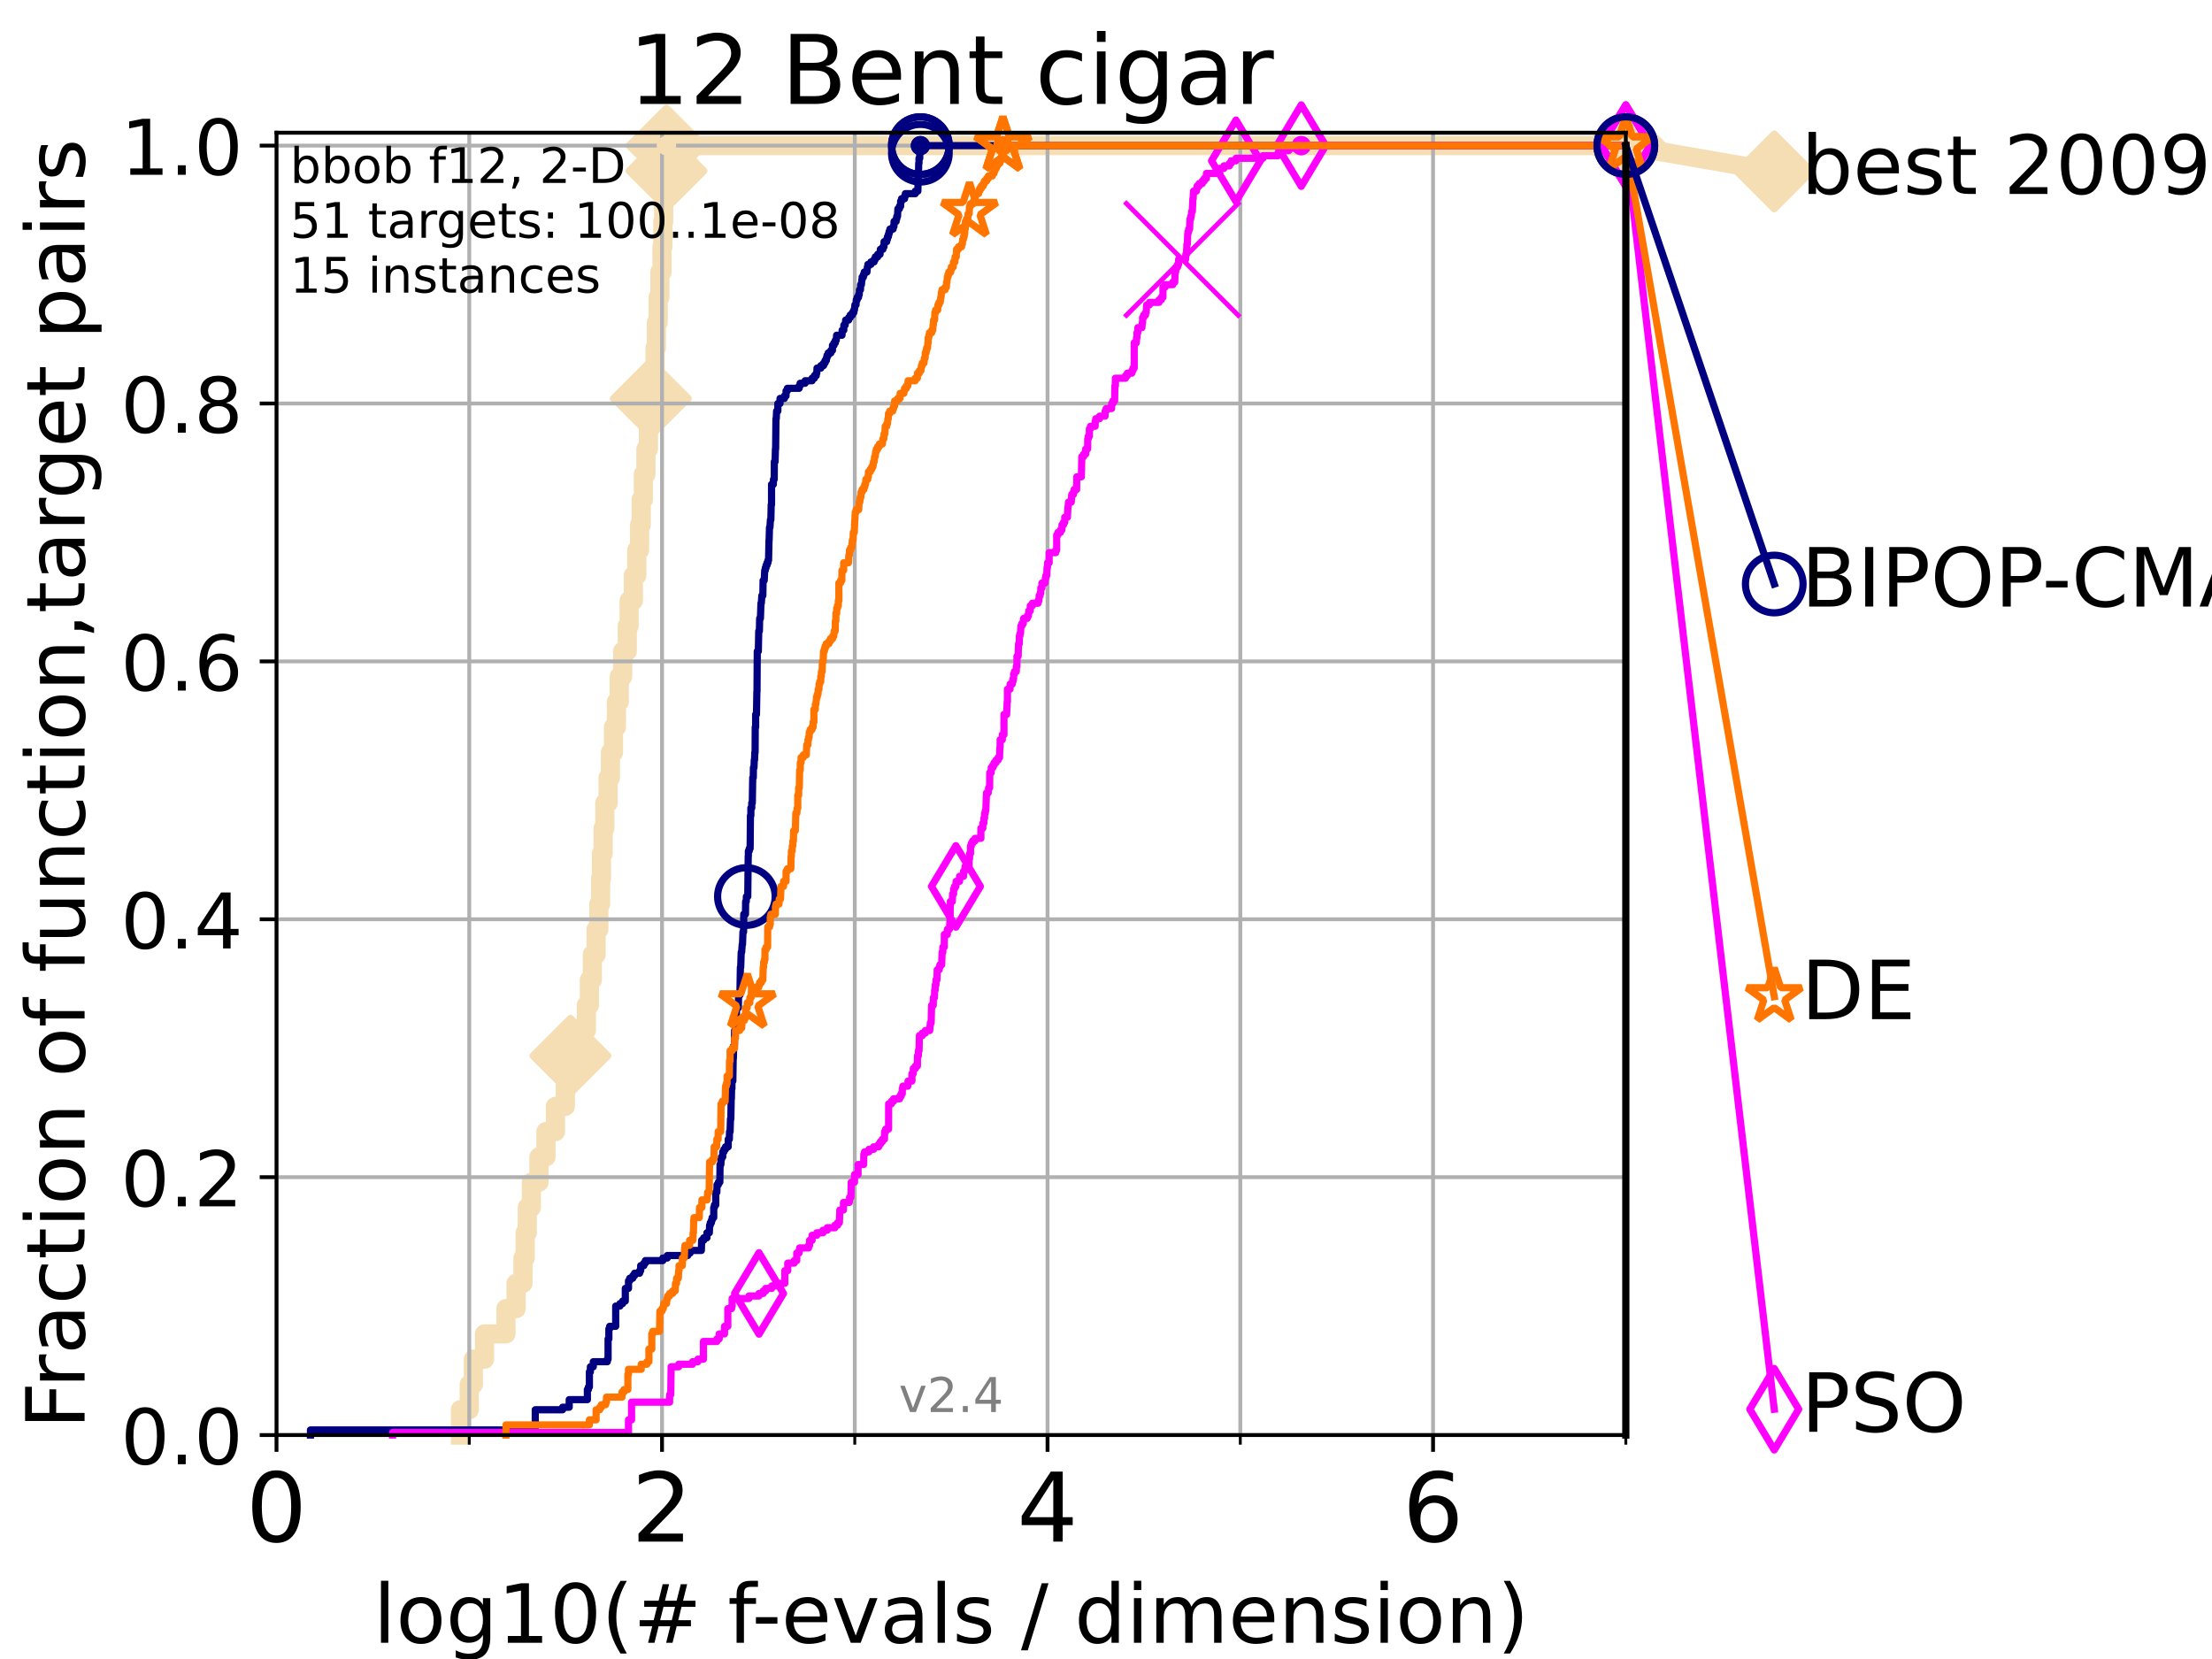 <?xml version="1.0" encoding="utf-8" standalone="no"?>
<!DOCTYPE svg PUBLIC "-//W3C//DTD SVG 1.1//EN"
  "http://www.w3.org/Graphics/SVG/1.1/DTD/svg11.dtd">
<!-- Created with matplotlib (https://matplotlib.org/) -->
<svg height="345.6pt" version="1.1" viewBox="0 0 460.8 345.6" width="460.8pt" xmlns="http://www.w3.org/2000/svg" xmlns:xlink="http://www.w3.org/1999/xlink">
 <defs>
  <style type="text/css">*{stroke-linecap:butt;stroke-linejoin:round;}</style>
 </defs>
 <g id="figure_1">
  <g id="patch_1">
   <path d="M 0 345.6 
L 460.8 345.6 
L 460.8 0 
L 0 0 
z
" style="fill:#ffffff;"/>
  </g>
  <g id="axes_1">
   <g id="patch_2">
    <path d="M 57.6 298.944 
L 338.688 298.944 
L 338.688 27.648 
L 57.6 27.648 
z
" style="fill:#ffffff;"/>
   </g>
   <g id="line2d_1">
    <path d="M 95.918 298.944 
L 95.918 293.677 
L 97.755 293.677 
L 97.755 288.41 
L 98.606 288.41 
L 98.606 283.143 
L 100.935 283.143 
L 100.935 277.877 
L 105.398 277.877 
L 105.398 272.61 
L 107.515 272.61 
L 107.515 267.343 
L 108.949 267.343 
L 108.949 262.076 
L 109.402 262.076 
L 109.402 256.809 
L 109.843 256.809 
L 109.843 251.542 
L 110.694 251.542 
L 110.694 246.275 
L 112.281 246.275 
L 112.281 241.009 
L 113.735 241.009 
L 113.735 235.742 
L 115.711 235.742 
L 115.711 230.475 
L 117.765 230.475 
L 117.765 225.208 
L 118.839 225.208 
L 118.839 219.941 
L 120.806 219.941 
L 120.806 214.674 
L 122.148 214.674 
L 122.148 209.407 
L 122.782 209.407 
L 122.782 204.141 
L 123.394 204.141 
L 123.394 198.874 
L 124.178 198.874 
L 124.178 193.607 
L 124.744 193.607 
L 124.744 188.34 
L 125.111 188.34 
L 125.111 183.073 
L 125.292 183.073 
L 125.292 177.806 
L 125.648 177.806 
L 125.648 172.539 
L 125.996 172.539 
L 125.996 167.272 
L 126.674 167.272 
L 126.674 162.006 
L 127.165 162.006 
L 127.165 156.739 
L 127.799 156.739 
L 127.799 151.472 
L 128.411 151.472 
L 128.411 146.205 
L 129.002 146.205 
L 129.002 140.938 
L 129.714 140.938 
L 129.714 135.671 
L 130.665 135.671 
L 130.665 130.404 
L 131.056 130.404 
L 131.056 125.138 
L 131.938 125.138 
L 131.938 119.871 
L 132.66 119.871 
L 132.66 114.604 
L 133.239 114.604 
L 133.239 109.337 
L 133.578 109.337 
L 133.578 104.07 
L 134.019 104.07 
L 134.019 98.803 
L 134.556 98.803 
L 134.556 93.536 
L 135.077 93.536 
L 135.077 88.27 
L 135.582 88.27 
L 135.582 83.003 
L 136.073 83.003 
L 136.073 77.736 
L 136.457 77.736 
L 136.457 72.469 
L 136.739 72.469 
L 136.739 67.202 
L 137.108 67.202 
L 137.108 61.935 
L 137.469 61.935 
L 137.469 56.668 
L 137.911 56.668 
L 137.911 51.402 
L 138.084 51.402 
L 138.084 46.135 
L 138.256 46.135 
L 138.256 40.868 
L 138.595 40.868 
L 138.595 35.601 
L 138.845 35.601 
L 138.845 30.334 
L 338.688 30.334 
" style="fill:none;stroke:#f5deb3;stroke-linecap:square;stroke-width:4;"/>
   </g>
   <g id="line2d_2">
    <defs>
     <path d="M -0 7.778 
L 7.778 0 
L 0 -7.778 
L -7.778 -0 
z
" id="m0ce51767ae" style="stroke:#f5deb3;stroke-linejoin:miter;stroke-width:1.5;"/>
    </defs>
    <g>
     <use style="fill:#f5deb3;stroke:#f5deb3;stroke-linejoin:miter;stroke-width:1.5;" x="118.839" xlink:href="#m0ce51767ae" y="219.941"/>
     <use style="fill:#f5deb3;stroke:#f5deb3;stroke-linejoin:miter;stroke-width:1.5;" x="135.582" xlink:href="#m0ce51767ae" y="83.003"/>
     <use style="fill:#f5deb3;stroke:#f5deb3;stroke-linejoin:miter;stroke-width:1.5;" x="138.845" xlink:href="#m0ce51767ae" y="35.601"/>
     <use style="fill:#f5deb3;stroke:#f5deb3;stroke-linejoin:miter;stroke-width:1.5;" x="138.845" xlink:href="#m0ce51767ae" y="30.334"/>
     <use style="fill:#f5deb3;stroke:#f5deb3;stroke-linejoin:miter;stroke-width:1.5;" x="338.688" xlink:href="#m0ce51767ae" y="30.334"/>
    </g>
   </g>
   <g id="line2d_3">
    <path style="fill:none;stroke:#f5deb3;stroke-linecap:square;stroke-width:4;"/>
    <g/>
   </g>
   <g id="line2d_4">
    <path d="M 338.688 30.334 
L 369.608 35.706 
" style="fill:none;stroke:#f5deb3;stroke-linecap:square;stroke-width:4;"/>
    <g>
     <use style="fill:#f5deb3;stroke:#f5deb3;stroke-linejoin:miter;stroke-width:1.5;" x="338.688" xlink:href="#m0ce51767ae" y="30.334"/>
     <use style="fill:#f5deb3;stroke:#f5deb3;stroke-linejoin:miter;stroke-width:1.5;" x="369.608" xlink:href="#m0ce51767ae" y="35.706"/>
    </g>
   </g>
   <g id="matplotlib.axis_1">
    <g id="xtick_1">
     <g id="line2d_5">
      <path clip-path="url(#pa57a0928a1)" d="M 57.6 298.944 
L 57.6 27.648 
" style="fill:none;stroke:#b0b0b0;stroke-linecap:square;stroke-width:0.8;"/>
     </g>
     <g id="line2d_6">
      <defs>
       <path d="M 0 0 
L 0 3.5 
" id="mf6f654e040" style="stroke:#000000;stroke-width:0.8;"/>
      </defs>
      <g>
       <use style="stroke:#000000;stroke-width:0.8;" x="57.6" xlink:href="#mf6f654e040" y="298.944"/>
      </g>
     </g>
     <g id="text_1">
      <!-- 0 -->
      <g transform="translate(51.237 321.141)scale(0.2 -0.2)">
       <defs>
        <path d="M 31.781 66.406 
Q 24.172 66.406 20.328 58.906 
Q 16.5 51.422 16.5 36.375 
Q 16.5 21.391 20.328 13.891 
Q 24.172 6.391 31.781 6.391 
Q 39.453 6.391 43.281 13.891 
Q 47.125 21.391 47.125 36.375 
Q 47.125 51.422 43.281 58.906 
Q 39.453 66.406 31.781 66.406 
z
M 31.781 74.219 
Q 44.047 74.219 50.516 64.516 
Q 56.984 54.828 56.984 36.375 
Q 56.984 17.969 50.516 8.266 
Q 44.047 -1.422 31.781 -1.422 
Q 19.531 -1.422 13.062 8.266 
Q 6.594 17.969 6.594 36.375 
Q 6.594 54.828 13.062 64.516 
Q 19.531 74.219 31.781 74.219 
z
" id="DejaVuSans-48"/>
       </defs>
       <use xlink:href="#DejaVuSans-48"/>
      </g>
     </g>
    </g>
    <g id="xtick_2">
     <g id="line2d_7">
      <path clip-path="url(#pa57a0928a1)" d="M 137.911 298.944 
L 137.911 27.648 
" style="fill:none;stroke:#b0b0b0;stroke-linecap:square;stroke-width:0.8;"/>
     </g>
     <g id="line2d_8">
      <g>
       <use style="stroke:#000000;stroke-width:0.8;" x="137.911" xlink:href="#mf6f654e040" y="298.944"/>
      </g>
     </g>
     <g id="text_2">
      <!-- 2 -->
      <g transform="translate(131.548 321.141)scale(0.2 -0.2)">
       <defs>
        <path d="M 19.188 8.297 
L 53.609 8.297 
L 53.609 0 
L 7.328 0 
L 7.328 8.297 
Q 12.938 14.109 22.625 23.891 
Q 32.328 33.688 34.812 36.531 
Q 39.547 41.844 41.422 45.531 
Q 43.312 49.219 43.312 52.781 
Q 43.312 58.594 39.234 62.25 
Q 35.156 65.922 28.609 65.922 
Q 23.969 65.922 18.812 64.312 
Q 13.672 62.703 7.812 59.422 
L 7.812 69.391 
Q 13.766 71.781 18.938 73 
Q 24.125 74.219 28.422 74.219 
Q 39.75 74.219 46.484 68.547 
Q 53.219 62.891 53.219 53.422 
Q 53.219 48.922 51.531 44.891 
Q 49.859 40.875 45.406 35.406 
Q 44.188 33.984 37.641 27.219 
Q 31.109 20.453 19.188 8.297 
z
" id="DejaVuSans-50"/>
       </defs>
       <use xlink:href="#DejaVuSans-50"/>
      </g>
     </g>
    </g>
    <g id="xtick_3">
     <g id="line2d_9">
      <path clip-path="url(#pa57a0928a1)" d="M 218.222 298.944 
L 218.222 27.648 
" style="fill:none;stroke:#b0b0b0;stroke-linecap:square;stroke-width:0.8;"/>
     </g>
     <g id="line2d_10">
      <g>
       <use style="stroke:#000000;stroke-width:0.8;" x="218.222" xlink:href="#mf6f654e040" y="298.944"/>
      </g>
     </g>
     <g id="text_3">
      <!-- 4 -->
      <g transform="translate(211.859 321.141)scale(0.2 -0.2)">
       <defs>
        <path d="M 37.797 64.312 
L 12.891 25.391 
L 37.797 25.391 
z
M 35.203 72.906 
L 47.609 72.906 
L 47.609 25.391 
L 58.016 25.391 
L 58.016 17.188 
L 47.609 17.188 
L 47.609 0 
L 37.797 0 
L 37.797 17.188 
L 4.891 17.188 
L 4.891 26.703 
z
" id="DejaVuSans-52"/>
       </defs>
       <use xlink:href="#DejaVuSans-52"/>
      </g>
     </g>
    </g>
    <g id="xtick_4">
     <g id="line2d_11">
      <path clip-path="url(#pa57a0928a1)" d="M 298.533 298.944 
L 298.533 27.648 
" style="fill:none;stroke:#b0b0b0;stroke-linecap:square;stroke-width:0.8;"/>
     </g>
     <g id="line2d_12">
      <g>
       <use style="stroke:#000000;stroke-width:0.8;" x="298.533" xlink:href="#mf6f654e040" y="298.944"/>
      </g>
     </g>
     <g id="text_4">
      <!-- 6 -->
      <g transform="translate(292.17 321.141)scale(0.2 -0.2)">
       <defs>
        <path d="M 33.016 40.375 
Q 26.375 40.375 22.484 35.828 
Q 18.609 31.297 18.609 23.391 
Q 18.609 15.531 22.484 10.953 
Q 26.375 6.391 33.016 6.391 
Q 39.656 6.391 43.531 10.953 
Q 47.406 15.531 47.406 23.391 
Q 47.406 31.297 43.531 35.828 
Q 39.656 40.375 33.016 40.375 
z
M 52.594 71.297 
L 52.594 62.312 
Q 48.875 64.062 45.094 64.984 
Q 41.312 65.922 37.594 65.922 
Q 27.828 65.922 22.672 59.328 
Q 17.531 52.734 16.797 39.406 
Q 19.672 43.656 24.016 45.922 
Q 28.375 48.188 33.594 48.188 
Q 44.578 48.188 50.953 41.516 
Q 57.328 34.859 57.328 23.391 
Q 57.328 12.156 50.688 5.359 
Q 44.047 -1.422 33.016 -1.422 
Q 20.359 -1.422 13.672 8.266 
Q 6.984 17.969 6.984 36.375 
Q 6.984 53.656 15.188 63.938 
Q 23.391 74.219 37.203 74.219 
Q 40.922 74.219 44.703 73.484 
Q 48.484 72.75 52.594 71.297 
z
" id="DejaVuSans-54"/>
       </defs>
       <use xlink:href="#DejaVuSans-54"/>
      </g>
     </g>
    </g>
    <g id="xtick_5">
     <g id="line2d_13">
      <path clip-path="url(#pa57a0928a1)" d="M 97.755 298.944 
L 97.755 27.648 
" style="fill:none;stroke:#b0b0b0;stroke-linecap:square;stroke-width:0.8;"/>
     </g>
     <g id="line2d_14">
      <defs>
       <path d="M 0 0 
L 0 2 
" id="m6ba3af4048" style="stroke:#000000;stroke-width:0.6;"/>
      </defs>
      <g>
       <use style="stroke:#000000;stroke-width:0.6;" x="97.755" xlink:href="#m6ba3af4048" y="298.944"/>
      </g>
     </g>
    </g>
    <g id="xtick_6">
     <g id="line2d_15">
      <path clip-path="url(#pa57a0928a1)" d="M 178.066 298.944 
L 178.066 27.648 
" style="fill:none;stroke:#b0b0b0;stroke-linecap:square;stroke-width:0.8;"/>
     </g>
     <g id="line2d_16">
      <g>
       <use style="stroke:#000000;stroke-width:0.6;" x="178.066" xlink:href="#m6ba3af4048" y="298.944"/>
      </g>
     </g>
    </g>
    <g id="xtick_7">
     <g id="line2d_17">
      <path clip-path="url(#pa57a0928a1)" d="M 258.377 298.944 
L 258.377 27.648 
" style="fill:none;stroke:#b0b0b0;stroke-linecap:square;stroke-width:0.8;"/>
     </g>
     <g id="line2d_18">
      <g>
       <use style="stroke:#000000;stroke-width:0.6;" x="258.377" xlink:href="#m6ba3af4048" y="298.944"/>
      </g>
     </g>
    </g>
    <g id="xtick_8">
     <g id="line2d_19">
      <path clip-path="url(#pa57a0928a1)" d="M 338.688 298.944 
L 338.688 27.648 
" style="fill:none;stroke:#b0b0b0;stroke-linecap:square;stroke-width:0.8;"/>
     </g>
     <g id="line2d_20">
      <g>
       <use style="stroke:#000000;stroke-width:0.6;" x="338.688" xlink:href="#m6ba3af4048" y="298.944"/>
      </g>
     </g>
    </g>
    <g id="text_5">
     <!-- log10(# f-evals / dimension) -->
     <g transform="translate(77.764 342.218)scale(0.17 -0.17)">
      <defs>
       <path d="M 9.422 75.984 
L 18.406 75.984 
L 18.406 0 
L 9.422 0 
z
" id="DejaVuSans-108"/>
       <path d="M 30.609 48.391 
Q 23.391 48.391 19.188 42.75 
Q 14.984 37.109 14.984 27.297 
Q 14.984 17.484 19.156 11.844 
Q 23.344 6.203 30.609 6.203 
Q 37.797 6.203 41.984 11.859 
Q 46.188 17.531 46.188 27.297 
Q 46.188 37.016 41.984 42.703 
Q 37.797 48.391 30.609 48.391 
z
M 30.609 56 
Q 42.328 56 49.016 48.375 
Q 55.719 40.766 55.719 27.297 
Q 55.719 13.875 49.016 6.219 
Q 42.328 -1.422 30.609 -1.422 
Q 18.844 -1.422 12.172 6.219 
Q 5.516 13.875 5.516 27.297 
Q 5.516 40.766 12.172 48.375 
Q 18.844 56 30.609 56 
z
" id="DejaVuSans-111"/>
       <path d="M 45.406 27.984 
Q 45.406 37.75 41.375 43.109 
Q 37.359 48.484 30.078 48.484 
Q 22.859 48.484 18.828 43.109 
Q 14.797 37.75 14.797 27.984 
Q 14.797 18.266 18.828 12.891 
Q 22.859 7.516 30.078 7.516 
Q 37.359 7.516 41.375 12.891 
Q 45.406 18.266 45.406 27.984 
z
M 54.391 6.781 
Q 54.391 -7.172 48.188 -13.984 
Q 42 -20.797 29.203 -20.797 
Q 24.469 -20.797 20.266 -20.094 
Q 16.062 -19.391 12.109 -17.922 
L 12.109 -9.188 
Q 16.062 -11.328 19.922 -12.344 
Q 23.781 -13.375 27.781 -13.375 
Q 36.625 -13.375 41.016 -8.766 
Q 45.406 -4.156 45.406 5.172 
L 45.406 9.625 
Q 42.625 4.781 38.281 2.391 
Q 33.938 0 27.875 0 
Q 17.828 0 11.672 7.656 
Q 5.516 15.328 5.516 27.984 
Q 5.516 40.672 11.672 48.328 
Q 17.828 56 27.875 56 
Q 33.938 56 38.281 53.609 
Q 42.625 51.219 45.406 46.391 
L 45.406 54.688 
L 54.391 54.688 
z
" id="DejaVuSans-103"/>
       <path d="M 12.406 8.297 
L 28.516 8.297 
L 28.516 63.922 
L 10.984 60.406 
L 10.984 69.391 
L 28.422 72.906 
L 38.281 72.906 
L 38.281 8.297 
L 54.391 8.297 
L 54.391 0 
L 12.406 0 
z
" id="DejaVuSans-49"/>
       <path d="M 31 75.875 
Q 24.469 64.656 21.281 53.656 
Q 18.109 42.672 18.109 31.391 
Q 18.109 20.125 21.312 9.062 
Q 24.516 -2 31 -13.188 
L 23.188 -13.188 
Q 15.875 -1.703 12.234 9.375 
Q 8.594 20.453 8.594 31.391 
Q 8.594 42.281 12.203 53.312 
Q 15.828 64.359 23.188 75.875 
z
" id="DejaVuSans-40"/>
       <path d="M 51.125 44 
L 36.922 44 
L 32.812 27.688 
L 47.125 27.688 
z
M 43.797 71.781 
L 38.719 51.516 
L 52.984 51.516 
L 58.109 71.781 
L 65.922 71.781 
L 60.891 51.516 
L 76.125 51.516 
L 76.125 44 
L 58.984 44 
L 54.984 27.688 
L 70.516 27.688 
L 70.516 20.219 
L 53.078 20.219 
L 48 0 
L 40.188 0 
L 45.219 20.219 
L 30.906 20.219 
L 25.875 0 
L 18.016 0 
L 23.094 20.219 
L 7.719 20.219 
L 7.719 27.688 
L 24.906 27.688 
L 29 44 
L 13.281 44 
L 13.281 51.516 
L 30.906 51.516 
L 35.891 71.781 
z
" id="DejaVuSans-35"/>
       <path id="DejaVuSans-32"/>
       <path d="M 37.109 75.984 
L 37.109 68.5 
L 28.516 68.5 
Q 23.688 68.5 21.797 66.547 
Q 19.922 64.594 19.922 59.516 
L 19.922 54.688 
L 34.719 54.688 
L 34.719 47.703 
L 19.922 47.703 
L 19.922 0 
L 10.891 0 
L 10.891 47.703 
L 2.297 47.703 
L 2.297 54.688 
L 10.891 54.688 
L 10.891 58.5 
Q 10.891 67.625 15.141 71.797 
Q 19.391 75.984 28.609 75.984 
z
" id="DejaVuSans-102"/>
       <path d="M 4.891 31.391 
L 31.203 31.391 
L 31.203 23.391 
L 4.891 23.391 
z
" id="DejaVuSans-45"/>
       <path d="M 56.203 29.594 
L 56.203 25.203 
L 14.891 25.203 
Q 15.484 15.922 20.484 11.062 
Q 25.484 6.203 34.422 6.203 
Q 39.594 6.203 44.453 7.469 
Q 49.312 8.734 54.109 11.281 
L 54.109 2.781 
Q 49.266 0.734 44.188 -0.344 
Q 39.109 -1.422 33.891 -1.422 
Q 20.797 -1.422 13.156 6.188 
Q 5.516 13.812 5.516 26.812 
Q 5.516 40.234 12.766 48.109 
Q 20.016 56 32.328 56 
Q 43.359 56 49.781 48.891 
Q 56.203 41.797 56.203 29.594 
z
M 47.219 32.234 
Q 47.125 39.594 43.094 43.984 
Q 39.062 48.391 32.422 48.391 
Q 24.906 48.391 20.391 44.141 
Q 15.875 39.891 15.188 32.172 
z
" id="DejaVuSans-101"/>
       <path d="M 2.984 54.688 
L 12.5 54.688 
L 29.594 8.797 
L 46.688 54.688 
L 56.203 54.688 
L 35.688 0 
L 23.484 0 
z
" id="DejaVuSans-118"/>
       <path d="M 34.281 27.484 
Q 23.391 27.484 19.188 25 
Q 14.984 22.516 14.984 16.5 
Q 14.984 11.719 18.141 8.906 
Q 21.297 6.109 26.703 6.109 
Q 34.188 6.109 38.703 11.406 
Q 43.219 16.703 43.219 25.484 
L 43.219 27.484 
z
M 52.203 31.203 
L 52.203 0 
L 43.219 0 
L 43.219 8.297 
Q 40.141 3.328 35.547 0.953 
Q 30.953 -1.422 24.312 -1.422 
Q 15.922 -1.422 10.953 3.297 
Q 6 8.016 6 15.922 
Q 6 25.141 12.172 29.828 
Q 18.359 34.516 30.609 34.516 
L 43.219 34.516 
L 43.219 35.406 
Q 43.219 41.609 39.141 45 
Q 35.062 48.391 27.688 48.391 
Q 23 48.391 18.547 47.266 
Q 14.109 46.141 10.016 43.891 
L 10.016 52.203 
Q 14.938 54.109 19.578 55.047 
Q 24.219 56 28.609 56 
Q 40.484 56 46.344 49.844 
Q 52.203 43.703 52.203 31.203 
z
" id="DejaVuSans-97"/>
       <path d="M 44.281 53.078 
L 44.281 44.578 
Q 40.484 46.531 36.375 47.5 
Q 32.281 48.484 27.875 48.484 
Q 21.188 48.484 17.844 46.438 
Q 14.5 44.391 14.5 40.281 
Q 14.5 37.156 16.891 35.375 
Q 19.281 33.594 26.516 31.984 
L 29.594 31.297 
Q 39.156 29.25 43.188 25.516 
Q 47.219 21.781 47.219 15.094 
Q 47.219 7.469 41.188 3.016 
Q 35.156 -1.422 24.609 -1.422 
Q 20.219 -1.422 15.453 -0.562 
Q 10.688 0.297 5.422 2 
L 5.422 11.281 
Q 10.406 8.688 15.234 7.391 
Q 20.062 6.109 24.812 6.109 
Q 31.156 6.109 34.562 8.281 
Q 37.984 10.453 37.984 14.406 
Q 37.984 18.062 35.516 20.016 
Q 33.062 21.969 24.703 23.781 
L 21.578 24.516 
Q 13.234 26.266 9.516 29.906 
Q 5.812 33.547 5.812 39.891 
Q 5.812 47.609 11.281 51.797 
Q 16.75 56 26.812 56 
Q 31.781 56 36.172 55.266 
Q 40.578 54.547 44.281 53.078 
z
" id="DejaVuSans-115"/>
       <path d="M 25.391 72.906 
L 33.688 72.906 
L 8.297 -9.281 
L 0 -9.281 
z
" id="DejaVuSans-47"/>
       <path d="M 45.406 46.391 
L 45.406 75.984 
L 54.391 75.984 
L 54.391 0 
L 45.406 0 
L 45.406 8.203 
Q 42.578 3.328 38.25 0.953 
Q 33.938 -1.422 27.875 -1.422 
Q 17.969 -1.422 11.734 6.484 
Q 5.516 14.406 5.516 27.297 
Q 5.516 40.188 11.734 48.094 
Q 17.969 56 27.875 56 
Q 33.938 56 38.25 53.625 
Q 42.578 51.266 45.406 46.391 
z
M 14.797 27.297 
Q 14.797 17.391 18.875 11.75 
Q 22.953 6.109 30.078 6.109 
Q 37.203 6.109 41.297 11.75 
Q 45.406 17.391 45.406 27.297 
Q 45.406 37.203 41.297 42.844 
Q 37.203 48.484 30.078 48.484 
Q 22.953 48.484 18.875 42.844 
Q 14.797 37.203 14.797 27.297 
z
" id="DejaVuSans-100"/>
       <path d="M 9.422 54.688 
L 18.406 54.688 
L 18.406 0 
L 9.422 0 
z
M 9.422 75.984 
L 18.406 75.984 
L 18.406 64.594 
L 9.422 64.594 
z
" id="DejaVuSans-105"/>
       <path d="M 52 44.188 
Q 55.375 50.25 60.062 53.125 
Q 64.75 56 71.094 56 
Q 79.641 56 84.281 50.016 
Q 88.922 44.047 88.922 33.016 
L 88.922 0 
L 79.891 0 
L 79.891 32.719 
Q 79.891 40.578 77.094 44.375 
Q 74.312 48.188 68.609 48.188 
Q 61.625 48.188 57.562 43.547 
Q 53.516 38.922 53.516 30.906 
L 53.516 0 
L 44.484 0 
L 44.484 32.719 
Q 44.484 40.625 41.703 44.406 
Q 38.922 48.188 33.109 48.188 
Q 26.219 48.188 22.156 43.531 
Q 18.109 38.875 18.109 30.906 
L 18.109 0 
L 9.078 0 
L 9.078 54.688 
L 18.109 54.688 
L 18.109 46.188 
Q 21.188 51.219 25.484 53.609 
Q 29.781 56 35.688 56 
Q 41.656 56 45.828 52.969 
Q 50 49.953 52 44.188 
z
" id="DejaVuSans-109"/>
       <path d="M 54.891 33.016 
L 54.891 0 
L 45.906 0 
L 45.906 32.719 
Q 45.906 40.484 42.875 44.328 
Q 39.844 48.188 33.797 48.188 
Q 26.516 48.188 22.312 43.547 
Q 18.109 38.922 18.109 30.906 
L 18.109 0 
L 9.078 0 
L 9.078 54.688 
L 18.109 54.688 
L 18.109 46.188 
Q 21.344 51.125 25.703 53.562 
Q 30.078 56 35.797 56 
Q 45.219 56 50.047 50.172 
Q 54.891 44.344 54.891 33.016 
z
" id="DejaVuSans-110"/>
       <path d="M 8.016 75.875 
L 15.828 75.875 
Q 23.141 64.359 26.781 53.312 
Q 30.422 42.281 30.422 31.391 
Q 30.422 20.453 26.781 9.375 
Q 23.141 -1.703 15.828 -13.188 
L 8.016 -13.188 
Q 14.5 -2 17.703 9.062 
Q 20.906 20.125 20.906 31.391 
Q 20.906 42.672 17.703 53.656 
Q 14.5 64.656 8.016 75.875 
z
" id="DejaVuSans-41"/>
      </defs>
      <use xlink:href="#DejaVuSans-108"/>
      <use x="27.783" xlink:href="#DejaVuSans-111"/>
      <use x="88.965" xlink:href="#DejaVuSans-103"/>
      <use x="152.441" xlink:href="#DejaVuSans-49"/>
      <use x="216.064" xlink:href="#DejaVuSans-48"/>
      <use x="279.688" xlink:href="#DejaVuSans-40"/>
      <use x="318.701" xlink:href="#DejaVuSans-35"/>
      <use x="402.49" xlink:href="#DejaVuSans-32"/>
      <use x="434.277" xlink:href="#DejaVuSans-102"/>
      <use x="463.982" xlink:href="#DejaVuSans-45"/>
      <use x="500.066" xlink:href="#DejaVuSans-101"/>
      <use x="561.59" xlink:href="#DejaVuSans-118"/>
      <use x="620.77" xlink:href="#DejaVuSans-97"/>
      <use x="682.049" xlink:href="#DejaVuSans-108"/>
      <use x="709.832" xlink:href="#DejaVuSans-115"/>
      <use x="761.932" xlink:href="#DejaVuSans-32"/>
      <use x="793.719" xlink:href="#DejaVuSans-47"/>
      <use x="827.41" xlink:href="#DejaVuSans-32"/>
      <use x="859.197" xlink:href="#DejaVuSans-100"/>
      <use x="922.674" xlink:href="#DejaVuSans-105"/>
      <use x="950.457" xlink:href="#DejaVuSans-109"/>
      <use x="1047.869" xlink:href="#DejaVuSans-101"/>
      <use x="1109.393" xlink:href="#DejaVuSans-110"/>
      <use x="1172.771" xlink:href="#DejaVuSans-115"/>
      <use x="1224.871" xlink:href="#DejaVuSans-105"/>
      <use x="1252.654" xlink:href="#DejaVuSans-111"/>
      <use x="1313.836" xlink:href="#DejaVuSans-110"/>
      <use x="1377.215" xlink:href="#DejaVuSans-41"/>
     </g>
    </g>
   </g>
   <g id="matplotlib.axis_2">
    <g id="ytick_1">
     <g id="line2d_21">
      <path clip-path="url(#pa57a0928a1)" d="M 57.6 298.944 
L 338.688 298.944 
" style="fill:none;stroke:#b0b0b0;stroke-linecap:square;stroke-width:0.8;"/>
     </g>
     <g id="line2d_22">
      <defs>
       <path d="M 0 0 
L -3.5 0 
" id="m55dc3b9607" style="stroke:#000000;stroke-width:0.8;"/>
      </defs>
      <g>
       <use style="stroke:#000000;stroke-width:0.8;" x="57.6" xlink:href="#m55dc3b9607" y="298.944"/>
      </g>
     </g>
     <g id="text_6">
      <!-- 0.0 -->
      <g transform="translate(25.155 305.023)scale(0.16 -0.16)">
       <defs>
        <path d="M 10.688 12.406 
L 21 12.406 
L 21 0 
L 10.688 0 
z
" id="DejaVuSans-46"/>
       </defs>
       <use xlink:href="#DejaVuSans-48"/>
       <use x="63.623" xlink:href="#DejaVuSans-46"/>
       <use x="95.41" xlink:href="#DejaVuSans-48"/>
      </g>
     </g>
    </g>
    <g id="ytick_2">
     <g id="line2d_23">
      <path clip-path="url(#pa57a0928a1)" d="M 57.6 245.222 
L 338.688 245.222 
" style="fill:none;stroke:#b0b0b0;stroke-linecap:square;stroke-width:0.8;"/>
     </g>
     <g id="line2d_24">
      <g>
       <use style="stroke:#000000;stroke-width:0.8;" x="57.6" xlink:href="#m55dc3b9607" y="245.222"/>
      </g>
     </g>
     <g id="text_7">
      <!-- 0.2 -->
      <g transform="translate(25.155 251.301)scale(0.16 -0.16)">
       <use xlink:href="#DejaVuSans-48"/>
       <use x="63.623" xlink:href="#DejaVuSans-46"/>
       <use x="95.41" xlink:href="#DejaVuSans-50"/>
      </g>
     </g>
    </g>
    <g id="ytick_3">
     <g id="line2d_25">
      <path clip-path="url(#pa57a0928a1)" d="M 57.6 191.5 
L 338.688 191.5 
" style="fill:none;stroke:#b0b0b0;stroke-linecap:square;stroke-width:0.8;"/>
     </g>
     <g id="line2d_26">
      <g>
       <use style="stroke:#000000;stroke-width:0.8;" x="57.6" xlink:href="#m55dc3b9607" y="191.5"/>
      </g>
     </g>
     <g id="text_8">
      <!-- 0.4 -->
      <g transform="translate(25.155 197.579)scale(0.16 -0.16)">
       <use xlink:href="#DejaVuSans-48"/>
       <use x="63.623" xlink:href="#DejaVuSans-46"/>
       <use x="95.41" xlink:href="#DejaVuSans-52"/>
      </g>
     </g>
    </g>
    <g id="ytick_4">
     <g id="line2d_27">
      <path clip-path="url(#pa57a0928a1)" d="M 57.6 137.778 
L 338.688 137.778 
" style="fill:none;stroke:#b0b0b0;stroke-linecap:square;stroke-width:0.8;"/>
     </g>
     <g id="line2d_28">
      <g>
       <use style="stroke:#000000;stroke-width:0.8;" x="57.6" xlink:href="#m55dc3b9607" y="137.778"/>
      </g>
     </g>
     <g id="text_9">
      <!-- 0.6 -->
      <g transform="translate(25.155 143.857)scale(0.16 -0.16)">
       <use xlink:href="#DejaVuSans-48"/>
       <use x="63.623" xlink:href="#DejaVuSans-46"/>
       <use x="95.41" xlink:href="#DejaVuSans-54"/>
      </g>
     </g>
    </g>
    <g id="ytick_5">
     <g id="line2d_29">
      <path clip-path="url(#pa57a0928a1)" d="M 57.6 84.056 
L 338.688 84.056 
" style="fill:none;stroke:#b0b0b0;stroke-linecap:square;stroke-width:0.8;"/>
     </g>
     <g id="line2d_30">
      <g>
       <use style="stroke:#000000;stroke-width:0.8;" x="57.6" xlink:href="#m55dc3b9607" y="84.056"/>
      </g>
     </g>
     <g id="text_10">
      <!-- 0.8 -->
      <g transform="translate(25.155 90.135)scale(0.16 -0.16)">
       <defs>
        <path d="M 31.781 34.625 
Q 24.75 34.625 20.719 30.859 
Q 16.703 27.094 16.703 20.516 
Q 16.703 13.922 20.719 10.156 
Q 24.75 6.391 31.781 6.391 
Q 38.812 6.391 42.859 10.172 
Q 46.922 13.969 46.922 20.516 
Q 46.922 27.094 42.891 30.859 
Q 38.875 34.625 31.781 34.625 
z
M 21.922 38.812 
Q 15.578 40.375 12.031 44.719 
Q 8.5 49.078 8.5 55.328 
Q 8.5 64.062 14.719 69.141 
Q 20.953 74.219 31.781 74.219 
Q 42.672 74.219 48.875 69.141 
Q 55.078 64.062 55.078 55.328 
Q 55.078 49.078 51.531 44.719 
Q 48 40.375 41.703 38.812 
Q 48.828 37.156 52.797 32.312 
Q 56.781 27.484 56.781 20.516 
Q 56.781 9.906 50.312 4.234 
Q 43.844 -1.422 31.781 -1.422 
Q 19.734 -1.422 13.25 4.234 
Q 6.781 9.906 6.781 20.516 
Q 6.781 27.484 10.781 32.312 
Q 14.797 37.156 21.922 38.812 
z
M 18.312 54.391 
Q 18.312 48.734 21.844 45.562 
Q 25.391 42.391 31.781 42.391 
Q 38.141 42.391 41.719 45.562 
Q 45.312 48.734 45.312 54.391 
Q 45.312 60.062 41.719 63.234 
Q 38.141 66.406 31.781 66.406 
Q 25.391 66.406 21.844 63.234 
Q 18.312 60.062 18.312 54.391 
z
" id="DejaVuSans-56"/>
       </defs>
       <use xlink:href="#DejaVuSans-48"/>
       <use x="63.623" xlink:href="#DejaVuSans-46"/>
       <use x="95.41" xlink:href="#DejaVuSans-56"/>
      </g>
     </g>
    </g>
    <g id="ytick_6">
     <g id="line2d_31">
      <path clip-path="url(#pa57a0928a1)" d="M 57.6 30.334 
L 338.688 30.334 
" style="fill:none;stroke:#b0b0b0;stroke-linecap:square;stroke-width:0.8;"/>
     </g>
     <g id="line2d_32">
      <g>
       <use style="stroke:#000000;stroke-width:0.8;" x="57.6" xlink:href="#m55dc3b9607" y="30.334"/>
      </g>
     </g>
     <g id="text_11">
      <!-- 1.0 -->
      <g transform="translate(25.155 36.413)scale(0.16 -0.16)">
       <use xlink:href="#DejaVuSans-49"/>
       <use x="63.623" xlink:href="#DejaVuSans-46"/>
       <use x="95.41" xlink:href="#DejaVuSans-48"/>
      </g>
     </g>
    </g>
    <g id="text_12">
     <!-- Fraction of function,target pairs -->
     <g transform="translate(17.62 297.681)rotate(-90)scale(0.17 -0.17)">
      <defs>
       <path d="M 9.812 72.906 
L 51.703 72.906 
L 51.703 64.594 
L 19.672 64.594 
L 19.672 43.109 
L 48.578 43.109 
L 48.578 34.812 
L 19.672 34.812 
L 19.672 0 
L 9.812 0 
z
" id="DejaVuSans-70"/>
       <path d="M 41.109 46.297 
Q 39.594 47.172 37.812 47.578 
Q 36.031 48 33.891 48 
Q 26.266 48 22.188 43.047 
Q 18.109 38.094 18.109 28.812 
L 18.109 0 
L 9.078 0 
L 9.078 54.688 
L 18.109 54.688 
L 18.109 46.188 
Q 20.953 51.172 25.484 53.578 
Q 30.031 56 36.531 56 
Q 37.453 56 38.578 55.875 
Q 39.703 55.766 41.062 55.516 
z
" id="DejaVuSans-114"/>
       <path d="M 48.781 52.594 
L 48.781 44.188 
Q 44.969 46.297 41.141 47.344 
Q 37.312 48.391 33.406 48.391 
Q 24.656 48.391 19.812 42.844 
Q 14.984 37.312 14.984 27.297 
Q 14.984 17.281 19.812 11.734 
Q 24.656 6.203 33.406 6.203 
Q 37.312 6.203 41.141 7.25 
Q 44.969 8.297 48.781 10.406 
L 48.781 2.094 
Q 45.016 0.344 40.984 -0.531 
Q 36.969 -1.422 32.422 -1.422 
Q 20.062 -1.422 12.781 6.344 
Q 5.516 14.109 5.516 27.297 
Q 5.516 40.672 12.859 48.328 
Q 20.219 56 33.016 56 
Q 37.156 56 41.109 55.141 
Q 45.062 54.297 48.781 52.594 
z
" id="DejaVuSans-99"/>
       <path d="M 18.312 70.219 
L 18.312 54.688 
L 36.812 54.688 
L 36.812 47.703 
L 18.312 47.703 
L 18.312 18.016 
Q 18.312 11.328 20.141 9.422 
Q 21.969 7.516 27.594 7.516 
L 36.812 7.516 
L 36.812 0 
L 27.594 0 
Q 17.188 0 13.234 3.875 
Q 9.281 7.766 9.281 18.016 
L 9.281 47.703 
L 2.688 47.703 
L 2.688 54.688 
L 9.281 54.688 
L 9.281 70.219 
z
" id="DejaVuSans-116"/>
       <path d="M 8.5 21.578 
L 8.5 54.688 
L 17.484 54.688 
L 17.484 21.922 
Q 17.484 14.156 20.5 10.266 
Q 23.531 6.391 29.594 6.391 
Q 36.859 6.391 41.078 11.031 
Q 45.312 15.672 45.312 23.688 
L 45.312 54.688 
L 54.297 54.688 
L 54.297 0 
L 45.312 0 
L 45.312 8.406 
Q 42.047 3.422 37.719 1 
Q 33.406 -1.422 27.688 -1.422 
Q 18.266 -1.422 13.375 4.438 
Q 8.5 10.297 8.5 21.578 
z
M 31.109 56 
z
" id="DejaVuSans-117"/>
       <path d="M 11.719 12.406 
L 22.016 12.406 
L 22.016 4 
L 14.016 -11.625 
L 7.719 -11.625 
L 11.719 4 
z
" id="DejaVuSans-44"/>
       <path d="M 18.109 8.203 
L 18.109 -20.797 
L 9.078 -20.797 
L 9.078 54.688 
L 18.109 54.688 
L 18.109 46.391 
Q 20.953 51.266 25.266 53.625 
Q 29.594 56 35.594 56 
Q 45.562 56 51.781 48.094 
Q 58.016 40.188 58.016 27.297 
Q 58.016 14.406 51.781 6.484 
Q 45.562 -1.422 35.594 -1.422 
Q 29.594 -1.422 25.266 0.953 
Q 20.953 3.328 18.109 8.203 
z
M 48.688 27.297 
Q 48.688 37.203 44.609 42.844 
Q 40.531 48.484 33.406 48.484 
Q 26.266 48.484 22.188 42.844 
Q 18.109 37.203 18.109 27.297 
Q 18.109 17.391 22.188 11.75 
Q 26.266 6.109 33.406 6.109 
Q 40.531 6.109 44.609 11.75 
Q 48.688 17.391 48.688 27.297 
z
" id="DejaVuSans-112"/>
      </defs>
      <use xlink:href="#DejaVuSans-70"/>
      <use x="50.27" xlink:href="#DejaVuSans-114"/>
      <use x="91.383" xlink:href="#DejaVuSans-97"/>
      <use x="152.662" xlink:href="#DejaVuSans-99"/>
      <use x="207.643" xlink:href="#DejaVuSans-116"/>
      <use x="246.852" xlink:href="#DejaVuSans-105"/>
      <use x="274.635" xlink:href="#DejaVuSans-111"/>
      <use x="335.816" xlink:href="#DejaVuSans-110"/>
      <use x="399.195" xlink:href="#DejaVuSans-32"/>
      <use x="430.982" xlink:href="#DejaVuSans-111"/>
      <use x="492.164" xlink:href="#DejaVuSans-102"/>
      <use x="527.369" xlink:href="#DejaVuSans-32"/>
      <use x="559.156" xlink:href="#DejaVuSans-102"/>
      <use x="594.361" xlink:href="#DejaVuSans-117"/>
      <use x="657.74" xlink:href="#DejaVuSans-110"/>
      <use x="721.119" xlink:href="#DejaVuSans-99"/>
      <use x="776.1" xlink:href="#DejaVuSans-116"/>
      <use x="815.309" xlink:href="#DejaVuSans-105"/>
      <use x="843.092" xlink:href="#DejaVuSans-111"/>
      <use x="904.273" xlink:href="#DejaVuSans-110"/>
      <use x="967.652" xlink:href="#DejaVuSans-44"/>
      <use x="999.439" xlink:href="#DejaVuSans-116"/>
      <use x="1038.648" xlink:href="#DejaVuSans-97"/>
      <use x="1099.928" xlink:href="#DejaVuSans-114"/>
      <use x="1139.291" xlink:href="#DejaVuSans-103"/>
      <use x="1202.768" xlink:href="#DejaVuSans-101"/>
      <use x="1264.291" xlink:href="#DejaVuSans-116"/>
      <use x="1303.5" xlink:href="#DejaVuSans-32"/>
      <use x="1335.287" xlink:href="#DejaVuSans-112"/>
      <use x="1398.764" xlink:href="#DejaVuSans-97"/>
      <use x="1460.043" xlink:href="#DejaVuSans-105"/>
      <use x="1487.826" xlink:href="#DejaVuSans-114"/>
      <use x="1528.939" xlink:href="#DejaVuSans-115"/>
     </g>
    </g>
   </g>
   <g id="line2d_33">
    <defs>
     <path d="M 0 1.5 
C 0.398 1.5 0.779 1.342 1.061 1.061 
C 1.342 0.779 1.5 0.398 1.5 0 
C 1.5 -0.398 1.342 -0.779 1.061 -1.061 
C 0.779 -1.342 0.398 -1.5 0 -1.5 
C -0.398 -1.5 -0.779 -1.342 -1.061 -1.061 
C -1.342 -0.779 -1.5 -0.398 -1.5 0 
C -1.5 0.398 -1.342 0.779 -1.061 1.061 
C -0.779 1.342 -0.398 1.5 0 1.5 
z
" id="m91d7b2c008" style="stroke:#f5deb3;"/>
    </defs>
    <g>
     <use style="fill:#f5deb3;stroke:#f5deb3;" x="138.845" xlink:href="#m91d7b2c008" y="30.334"/>
     <use style="fill:#f5deb3;stroke:#f5deb3;" x="138.845" xlink:href="#m91d7b2c008" y="30.334"/>
    </g>
   </g>
   <g id="line2d_34">
    <defs>
     <path d="M 0 1.5 
C 0.398 1.5 0.779 1.342 1.061 1.061 
C 1.342 0.779 1.5 0.398 1.5 0 
C 1.5 -0.398 1.342 -0.779 1.061 -1.061 
C 0.779 -1.342 0.398 -1.5 0 -1.5 
C -0.398 -1.5 -0.779 -1.342 -1.061 -1.061 
C -1.342 -0.779 -1.5 -0.398 -1.5 0 
C -1.5 0.398 -1.342 0.779 -1.061 1.061 
C -0.779 1.342 -0.398 1.5 0 1.5 
z
" id="mbcd58bf0e1" style="stroke:#000080;"/>
    </defs>
    <g>
     <use style="fill:#000080;stroke:#000080;" x="191.729" xlink:href="#mbcd58bf0e1" y="30.334"/>
     <use style="fill:#000080;stroke:#000080;" x="191.729" xlink:href="#mbcd58bf0e1" y="30.334"/>
    </g>
   </g>
   <g id="line2d_35">
    <path d="M 64.671 298.944 
L 64.671 297.891 
L 108.006 297.891 
L 108.006 297.364 
L 111.506 297.364 
L 111.506 293.677 
L 117.203 293.677 
L 117.203 293.15 
L 118.577 293.15 
L 118.577 291.57 
L 122.362 291.57 
L 122.362 289.464 
L 122.573 289.464 
L 122.573 288.937 
L 122.782 288.937 
L 122.782 285.777 
L 122.989 285.777 
L 122.989 284.723 
L 123.594 284.723 
L 123.594 283.67 
L 126.507 283.67 
L 126.507 283.143 
L 126.674 283.143 
L 126.674 278.93 
L 126.839 278.93 
L 126.839 276.823 
L 127.003 276.823 
L 127.003 276.296 
L 128.26 276.296 
L 128.26 272.083 
L 129.147 272.083 
L 129.147 271.556 
L 129.714 271.556 
L 129.714 271.03 
L 130.264 271.03 
L 130.264 268.396 
L 130.927 268.396 
L 130.927 266.816 
L 131.185 266.816 
L 131.185 266.289 
L 131.815 266.289 
L 131.815 265.763 
L 132.182 265.763 
L 132.182 265.236 
L 133.239 265.236 
L 133.239 264.709 
L 133.466 264.709 
L 133.466 263.656 
L 134.128 263.656 
L 134.128 263.129 
L 134.45 263.129 
L 134.45 262.603 
L 138.084 262.603 
L 138.084 262.076 
L 139.009 262.076 
L 139.009 261.549 
L 143.273 261.549 
L 143.273 261.023 
L 143.779 261.023 
L 143.779 260.496 
L 146.107 260.496 
L 146.162 258.389 
L 146.591 258.389 
L 146.591 257.862 
L 147.267 257.862 
L 147.267 256.809 
L 147.77 256.809 
L 147.819 255.229 
L 147.967 255.229 
L 147.967 254.702 
L 148.21 254.702 
L 148.21 254.176 
L 148.354 254.176 
L 148.354 253.649 
L 148.686 253.649 
L 148.686 251.542 
L 148.827 251.542 
L 148.827 251.016 
L 149.104 251.016 
L 149.104 248.382 
L 149.332 248.382 
L 149.378 246.802 
L 149.647 246.802 
L 149.647 246.275 
L 149.955 246.275 
L 149.999 242.589 
L 150.172 242.589 
L 150.215 241.535 
L 150.301 241.535 
L 150.301 241.009 
L 150.557 241.009 
L 150.557 239.955 
L 150.808 239.955 
L 150.808 239.428 
L 151.138 239.428 
L 151.138 238.902 
L 151.701 238.902 
L 151.701 237.322 
L 151.936 237.322 
L 151.975 235.742 
L 152.092 235.742 
L 152.169 233.108 
L 152.246 233.108 
L 152.322 228.895 
L 152.36 228.895 
L 152.398 226.788 
L 152.474 226.788 
L 152.474 225.208 
L 152.662 225.208 
L 152.737 220.468 
L 152.774 220.468 
L 152.848 217.834 
L 152.996 217.834 
L 153.032 214.674 
L 153.395 214.674 
L 153.431 209.934 
L 153.82 209.934 
L 153.855 207.301 
L 154.133 207.301 
L 154.236 201.507 
L 154.304 201.507 
L 154.406 198.347 
L 154.507 198.347 
L 154.608 196.767 
L 154.675 196.767 
L 154.774 194.133 
L 154.906 194.133 
L 154.939 190.447 
L 155.297 190.447 
L 155.329 187.813 
L 155.457 187.813 
L 155.489 186.76 
L 155.773 186.76 
L 155.867 178.333 
L 155.898 178.333 
L 155.898 177.28 
L 156.083 177.28 
L 156.083 176.753 
L 156.267 176.753 
L 156.328 169.906 
L 156.418 169.906 
L 156.418 168.326 
L 156.599 168.326 
L 156.599 167.272 
L 156.718 167.272 
L 156.806 162.006 
L 156.924 162.006 
L 156.953 159.899 
L 157.07 159.899 
L 157.128 158.319 
L 157.186 158.319 
L 157.243 156.739 
L 157.301 156.739 
L 157.33 151.472 
L 157.415 151.472 
L 157.415 148.838 
L 157.585 148.838 
L 157.67 144.098 
L 157.698 144.098 
L 157.754 135.671 
L 157.976 135.671 
L 158.059 131.458 
L 158.195 131.458 
L 158.25 128.824 
L 158.412 128.824 
L 158.519 125.664 
L 158.599 125.664 
L 158.706 124.084 
L 158.916 124.084 
L 158.968 120.924 
L 159.201 120.924 
L 159.304 118.817 
L 159.431 118.817 
L 159.431 118.291 
L 159.583 118.291 
L 159.583 117.764 
L 159.783 117.764 
L 159.783 117.237 
L 159.981 117.237 
L 159.981 116.711 
L 160.103 116.711 
L 160.201 112.497 
L 160.225 112.497 
L 160.298 109.864 
L 160.394 109.864 
L 160.49 108.284 
L 160.585 108.284 
L 160.656 105.124 
L 160.727 105.124 
L 160.727 100.91 
L 161.1 100.91 
L 161.123 99.857 
L 161.284 99.857 
L 161.307 96.17 
L 161.466 96.17 
L 161.533 93.536 
L 161.578 93.536 
L 161.645 87.216 
L 161.712 87.216 
L 161.779 85.636 
L 162.043 85.636 
L 162.043 84.056 
L 162.496 84.056 
L 162.496 83.003 
L 163.409 83.003 
L 163.409 82.476 
L 163.749 82.476 
L 163.749 81.423 
L 164.024 81.423 
L 164.024 80.896 
L 166.477 80.896 
L 166.477 80.369 
L 166.679 80.369 
L 166.679 79.843 
L 167.72 79.843 
L 167.72 79.316 
L 169.172 79.316 
L 169.172 78.789 
L 169.645 78.789 
L 169.645 78.263 
L 170.036 78.263 
L 170.036 77.736 
L 170.16 77.736 
L 170.201 76.682 
L 171.004 76.682 
L 171.004 76.156 
L 171.57 76.156 
L 171.57 75.629 
L 171.871 75.629 
L 171.871 75.102 
L 172.143 75.102 
L 172.143 74.576 
L 172.277 74.576 
L 172.277 74.049 
L 172.53 74.049 
L 172.53 73.522 
L 173.084 73.522 
L 173.084 72.996 
L 173.417 72.996 
L 173.417 71.942 
L 173.733 71.942 
L 173.733 71.416 
L 174.022 71.416 
L 174.022 70.889 
L 174.207 70.889 
L 174.283 69.836 
L 175.406 69.836 
L 175.436 68.782 
L 175.777 68.782 
L 175.787 67.729 
L 176.063 67.729 
L 176.171 66.675 
L 176.801 66.675 
L 176.801 66.149 
L 177.117 66.149 
L 177.117 65.622 
L 177.58 65.622 
L 177.58 65.095 
L 177.873 65.095 
L 177.873 64.569 
L 177.996 64.569 
L 178.092 63.515 
L 178.326 63.515 
L 178.377 62.462 
L 178.565 62.462 
L 178.565 61.935 
L 178.851 61.935 
L 178.851 61.409 
L 178.983 61.409 
L 179.05 60.355 
L 179.254 60.355 
L 179.279 59.302 
L 179.449 59.302 
L 179.537 58.248 
L 179.601 58.248 
L 179.601 57.722 
L 179.863 57.722 
L 179.863 57.195 
L 180.043 57.195 
L 180.043 56.668 
L 180.602 56.668 
L 180.692 55.615 
L 180.789 55.615 
L 180.789 55.088 
L 181.427 55.088 
L 181.427 54.562 
L 182.09 54.562 
L 182.09 54.035 
L 182.344 54.035 
L 182.344 53.508 
L 182.842 53.508 
L 182.842 52.982 
L 183.326 52.982 
L 183.397 51.928 
L 183.928 51.928 
L 183.928 51.402 
L 184.151 51.402 
L 184.169 50.348 
L 184.72 50.348 
L 184.72 49.821 
L 184.88 49.821 
L 184.88 49.295 
L 185.073 49.295 
L 185.073 48.768 
L 185.213 48.768 
L 185.213 48.241 
L 185.391 48.241 
L 185.391 47.715 
L 186.054 47.715 
L 186.054 47.188 
L 186.225 47.188 
L 186.252 46.135 
L 186.677 46.135 
L 186.677 45.608 
L 186.815 45.608 
L 186.815 45.081 
L 186.973 45.081 
L 187.046 43.501 
L 187.366 43.501 
L 187.366 42.975 
L 187.615 42.975 
L 187.615 41.921 
L 187.811 41.921 
L 187.811 41.395 
L 188.442 41.395 
L 188.442 40.868 
L 188.6 40.868 
L 188.6 40.341 
L 190.674 40.341 
L 190.674 39.814 
L 191.207 39.814 
L 191.281 37.181 
L 191.322 37.181 
L 191.383 34.021 
L 191.444 34.021 
L 191.444 32.968 
L 191.605 32.968 
L 191.605 31.914 
L 191.729 31.914 
L 191.729 30.334 
L 338.688 30.334 
L 338.688 30.334 
" style="fill:none;stroke:#000080;stroke-linecap:square;stroke-width:1.5;"/>
   </g>
   <g id="line2d_36">
    <defs>
     <path d="M 0 6 
C 1.591 6 3.117 5.368 4.243 4.243 
C 5.368 3.117 6 1.591 6 0 
C 6 -1.591 5.368 -3.117 4.243 -4.243 
C 3.117 -5.368 1.591 -6 0 -6 
C -1.591 -6 -3.117 -5.368 -4.243 -4.243 
C -5.368 -3.117 -6 -1.591 -6 0 
C -6 1.591 -5.368 3.117 -4.243 4.243 
C -3.117 5.368 -1.591 6 0 6 
z
" id="mf652ea5e51" style="stroke:#000080;stroke-width:1.5;"/>
    </defs>
    <g>
     <use style="fill-opacity:0;stroke:#000080;stroke-width:1.5;" x="155.489" xlink:href="#mf652ea5e51" y="186.76"/>
     <use style="fill-opacity:0;stroke:#000080;stroke-width:1.5;" x="191.729" xlink:href="#mf652ea5e51" y="31.914"/>
     <use style="fill-opacity:0;stroke:#000080;stroke-width:1.5;" x="191.729" xlink:href="#mf652ea5e51" y="30.334"/>
     <use style="fill-opacity:0;stroke:#000080;stroke-width:1.5;" x="191.729" xlink:href="#mf652ea5e51" y="30.334"/>
     <use style="fill-opacity:0;stroke:#000080;stroke-width:1.5;" x="338.688" xlink:href="#mf652ea5e51" y="30.334"/>
    </g>
   </g>
   <g id="line2d_37">
    <path style="fill:none;stroke:#000080;stroke-linecap:square;stroke-width:1.5;"/>
    <g/>
   </g>
   <g id="line2d_38">
    <defs>
     <path d="M 0 1.5 
C 0.398 1.5 0.779 1.342 1.061 1.061 
C 1.342 0.779 1.5 0.398 1.5 0 
C 1.5 -0.398 1.342 -0.779 1.061 -1.061 
C 0.779 -1.342 0.398 -1.5 0 -1.5 
C -0.398 -1.5 -0.779 -1.342 -1.061 -1.061 
C -1.342 -0.779 -1.5 -0.398 -1.5 0 
C -1.5 0.398 -1.342 0.779 -1.061 1.061 
C -0.779 1.342 -0.398 1.5 0 1.5 
z
" id="m1a46772985" style="stroke:#ff00ff;"/>
    </defs>
    <g>
     <use style="fill:#ff00ff;stroke:#ff00ff;" x="271.077" xlink:href="#m1a46772985" y="30.334"/>
     <use style="fill:#ff00ff;stroke:#ff00ff;" x="271.077" xlink:href="#m1a46772985" y="30.334"/>
    </g>
   </g>
   <g id="line2d_39">
    <path d="M 81.776 298.944 
L 81.776 298.417 
L 130.927 298.417 
L 130.927 295.784 
L 131.566 295.784 
L 131.566 292.097 
L 139.494 292.097 
L 139.494 290.517 
L 139.731 290.517 
L 139.809 284.723 
L 141.379 284.723 
L 141.379 284.197 
L 144.27 284.197 
L 144.27 283.67 
L 145.384 283.67 
L 145.384 283.143 
L 146.538 283.143 
L 146.538 279.457 
L 149.332 279.457 
L 149.332 278.93 
L 149.824 278.93 
L 149.824 277.877 
L 150.933 277.877 
L 150.933 276.296 
L 151.621 276.296 
L 151.621 272.61 
L 152.398 272.61 
L 152.398 272.083 
L 152.512 272.083 
L 152.512 270.503 
L 156.022 270.503 
L 156.022 269.976 
L 158.113 269.976 
L 158.113 269.45 
L 158.994 269.45 
L 158.994 268.923 
L 159.507 268.923 
L 159.507 268.396 
L 160.774 268.396 
L 160.774 267.87 
L 162.645 267.87 
L 162.645 267.343 
L 163.489 267.343 
L 163.489 264.709 
L 164.102 264.709 
L 164.102 263.129 
L 165.447 263.129 
L 165.447 262.603 
L 165.978 262.603 
L 165.978 261.023 
L 166.46 261.023 
L 166.46 260.496 
L 166.578 260.496 
L 166.578 259.969 
L 168.431 259.969 
L 168.431 259.443 
L 168.642 259.443 
L 168.642 258.389 
L 169.172 258.389 
L 169.172 257.336 
L 170.16 257.336 
L 170.16 256.809 
L 171.443 256.809 
L 171.443 256.282 
L 172.325 256.282 
L 172.325 255.756 
L 173.933 255.756 
L 173.933 255.229 
L 174.499 255.229 
L 174.499 254.702 
L 174.859 254.702 
L 174.953 252.069 
L 175.698 252.069 
L 175.718 250.489 
L 176.922 250.489 
L 176.987 249.436 
L 177.263 249.436 
L 177.327 246.275 
L 178.005 246.275 
L 178.005 244.695 
L 178.75 244.695 
L 178.75 242.589 
L 179.91 242.589 
L 179.949 240.482 
L 180.097 240.482 
L 180.097 239.955 
L 181.012 239.955 
L 181.012 239.428 
L 181.986 239.428 
L 181.986 238.902 
L 183.046 238.902 
L 183.046 238.375 
L 183.384 238.375 
L 183.384 237.848 
L 183.797 237.848 
L 183.797 237.322 
L 184.249 237.322 
L 184.279 235.742 
L 184.504 235.742 
L 184.504 235.215 
L 185.108 235.215 
L 185.12 229.948 
L 185.692 229.948 
L 185.692 229.421 
L 186.143 229.421 
L 186.143 228.895 
L 187.427 228.895 
L 187.427 228.368 
L 187.711 228.368 
L 187.711 227.841 
L 187.965 227.841 
L 187.965 226.788 
L 188.083 226.788 
L 188.083 226.261 
L 189.117 226.261 
L 189.158 225.208 
L 189.975 225.208 
L 189.975 223.628 
L 190.263 223.628 
L 190.263 222.575 
L 190.704 222.575 
L 190.704 222.048 
L 191.121 222.048 
L 191.121 219.941 
L 191.314 219.941 
L 191.314 218.888 
L 191.46 218.888 
L 191.529 215.728 
L 192.146 215.728 
L 192.146 215.201 
L 192.769 215.201 
L 192.769 214.674 
L 193.679 214.674 
L 193.75 213.621 
L 193.796 213.621 
L 193.796 213.094 
L 193.972 213.094 
L 194.074 209.407 
L 194.418 209.407 
L 194.439 207.827 
L 194.659 207.827 
L 194.703 206.247 
L 194.823 206.247 
L 194.823 205.194 
L 194.979 205.194 
L 194.979 204.141 
L 195.183 204.141 
L 195.235 202.034 
L 195.638 202.034 
L 195.638 201.507 
L 195.793 201.507 
L 195.793 200.98 
L 196.168 200.98 
L 196.263 198.347 
L 196.407 198.347 
L 196.407 197.294 
L 196.709 197.294 
L 196.721 194.66 
L 197.347 194.66 
L 197.347 193.607 
L 197.78 193.607 
L 197.876 192.027 
L 197.92 192.027 
L 197.96 187.813 
L 198.381 187.813 
L 198.451 186.233 
L 198.651 186.233 
L 198.651 185.18 
L 198.85 185.18 
L 198.85 184.653 
L 199.134 184.653 
L 199.176 183.6 
L 199.899 183.6 
L 199.899 182.546 
L 200.726 182.546 
L 200.726 181.493 
L 200.972 181.493 
L 201.049 180.44 
L 201.868 180.44 
L 201.868 178.86 
L 201.981 178.86 
L 201.981 177.806 
L 202.177 177.806 
L 202.177 176.226 
L 202.349 176.226 
L 202.349 175.699 
L 202.609 175.699 
L 202.609 175.173 
L 203.116 175.173 
L 203.116 174.646 
L 204.337 174.646 
L 204.337 172.539 
L 204.742 172.539 
L 204.742 171.486 
L 204.95 171.486 
L 204.95 170.433 
L 205.108 170.433 
L 205.108 169.379 
L 205.256 169.379 
L 205.256 168.853 
L 205.367 168.853 
L 205.478 165.692 
L 205.511 165.692 
L 205.511 165.166 
L 205.865 165.166 
L 205.948 164.112 
L 206.16 164.112 
L 206.188 160.952 
L 206.488 160.952 
L 206.488 159.899 
L 206.836 159.899 
L 206.836 159.372 
L 207.114 159.372 
L 207.114 158.846 
L 207.508 158.846 
L 207.508 158.319 
L 207.938 158.319 
L 207.938 157.792 
L 208.226 157.792 
L 208.284 155.685 
L 208.342 155.685 
L 208.342 154.105 
L 208.799 154.105 
L 208.799 153.052 
L 209.144 153.052 
L 209.148 148.838 
L 209.708 148.838 
L 209.809 146.205 
L 209.87 146.205 
L 209.87 143.572 
L 210.403 143.572 
L 210.421 142.518 
L 210.867 142.518 
L 210.867 141.992 
L 211.015 141.992 
L 211.015 141.465 
L 211.155 141.465 
L 211.155 140.411 
L 211.327 140.411 
L 211.327 139.885 
L 211.718 139.885 
L 211.718 138.831 
L 211.845 138.831 
L 211.845 136.725 
L 212.098 136.725 
L 212.185 134.091 
L 212.341 134.091 
L 212.342 132.511 
L 212.466 132.511 
L 212.466 131.985 
L 212.587 131.985 
L 212.669 130.404 
L 212.881 130.404 
L 212.881 129.878 
L 213.172 129.878 
L 213.235 128.824 
L 213.988 128.824 
L 213.988 128.298 
L 214.247 128.298 
L 214.307 127.244 
L 214.626 127.244 
L 214.626 126.191 
L 215.066 126.191 
L 215.066 125.664 
L 216.243 125.664 
L 216.243 125.138 
L 216.43 125.138 
L 216.47 124.084 
L 216.672 124.084 
L 216.672 123.558 
L 216.814 123.558 
L 216.814 122.504 
L 217.049 122.504 
L 217.049 121.451 
L 217.69 121.451 
L 217.774 120.397 
L 217.881 120.397 
L 217.881 119.871 
L 218.069 119.871 
L 218.108 118.291 
L 218.198 118.291 
L 218.221 117.237 
L 218.554 117.237 
L 218.554 115.131 
L 219.919 115.131 
L 219.919 114.604 
L 220.126 114.604 
L 220.126 111.444 
L 220.385 111.444 
L 220.385 110.917 
L 220.902 110.917 
L 220.902 110.39 
L 221.22 110.39 
L 221.22 109.337 
L 221.545 109.337 
L 221.545 108.81 
L 221.799 108.81 
L 221.799 107.757 
L 222.364 107.757 
L 222.464 105.65 
L 222.501 105.65 
L 222.588 104.597 
L 223.167 104.597 
L 223.259 103.017 
L 223.603 103.017 
L 223.603 102.49 
L 223.769 102.49 
L 223.769 101.963 
L 224.286 101.963 
L 224.306 99.33 
L 225.271 99.33 
L 225.366 95.116 
L 225.732 95.116 
L 225.732 94.59 
L 226.175 94.59 
L 226.175 93.536 
L 226.567 93.536 
L 226.597 91.43 
L 226.691 91.43 
L 226.691 90.903 
L 226.934 90.903 
L 226.934 89.323 
L 227.177 89.323 
L 227.177 88.796 
L 228.142 88.796 
L 228.142 87.743 
L 228.282 87.743 
L 228.282 87.216 
L 229.064 87.216 
L 229.064 86.69 
L 230.206 86.69 
L 230.223 85.636 
L 230.433 85.636 
L 230.433 85.109 
L 231.572 85.109 
L 231.572 84.056 
L 231.833 84.056 
L 231.833 83.529 
L 232.201 83.529 
L 232.243 80.369 
L 232.357 80.369 
L 232.357 78.789 
L 234.462 78.789 
L 234.462 78.263 
L 234.851 78.263 
L 234.851 77.736 
L 235.783 77.736 
L 235.783 77.209 
L 236.015 77.209 
L 236.015 76.682 
L 236.278 76.682 
L 236.278 71.416 
L 236.723 71.416 
L 236.758 70.362 
L 236.851 70.362 
L 236.851 69.309 
L 237.03 69.309 
L 237.03 68.255 
L 237.886 68.255 
L 237.959 67.202 
L 238.024 67.202 
L 238.024 66.149 
L 238.246 66.149 
L 238.246 65.622 
L 238.632 65.622 
L 238.632 65.095 
L 238.765 65.095 
L 238.872 63.515 
L 239.451 63.515 
L 239.451 62.989 
L 241.444 62.989 
L 241.444 62.462 
L 241.921 62.462 
L 241.921 61.935 
L 242.265 61.935 
L 242.265 59.829 
L 242.712 59.829 
L 242.712 59.302 
L 244.311 59.302 
L 244.311 58.775 
L 244.726 58.775 
L 244.79 56.668 
L 244.906 56.668 
L 245.002 55.615 
L 245.321 55.615 
L 245.321 55.088 
L 245.511 55.088 
L 245.529 54.035 
L 246.977 54.035 
L 247.028 52.982 
L 247.152 52.982 
L 247.26 50.875 
L 247.343 50.875 
L 247.419 48.768 
L 247.468 48.768 
L 247.468 48.241 
L 247.626 48.241 
L 247.626 47.715 
L 247.82 47.715 
L 247.893 45.608 
L 248.043 45.608 
L 248.043 45.081 
L 248.164 45.081 
L 248.248 44.028 
L 248.388 44.028 
L 248.493 41.395 
L 248.555 41.395 
L 248.632 39.814 
L 249.242 39.814 
L 249.242 39.288 
L 249.381 39.288 
L 249.381 38.761 
L 249.801 38.761 
L 249.801 38.234 
L 250.459 38.234 
L 250.459 37.708 
L 250.86 37.708 
L 250.86 37.181 
L 251.318 37.181 
L 251.318 36.128 
L 254.08 36.128 
L 254.08 35.074 
L 254.966 35.074 
L 254.966 34.548 
L 256.122 34.548 
L 256.122 34.021 
L 256.481 34.021 
L 256.481 33.494 
L 257.477 33.494 
L 257.477 32.968 
L 263.103 32.968 
L 263.103 32.441 
L 266.214 32.441 
L 266.214 31.914 
L 267.151 31.914 
L 267.151 31.387 
L 268.449 31.387 
L 268.449 30.861 
L 271.077 30.861 
L 271.077 30.334 
L 338.688 30.334 
L 338.688 30.334 
" style="fill:none;stroke:#ff00ff;stroke-linecap:square;stroke-width:1.5;"/>
   </g>
   <g id="line2d_40">
    <defs>
     <path d="M -0 8.485 
L 5.091 0 
L 0 -8.485 
L -5.091 -0 
z
" id="m9a5bd57256" style="stroke:#ff00ff;stroke-linejoin:miter;stroke-width:1.5;"/>
    </defs>
    <g>
     <use style="fill-opacity:0;stroke:#ff00ff;stroke-linejoin:miter;stroke-width:1.5;" x="158.113" xlink:href="#m9a5bd57256" y="269.45"/>
     <use style="fill-opacity:0;stroke:#ff00ff;stroke-linejoin:miter;stroke-width:1.5;" x="199.134" xlink:href="#m9a5bd57256" y="184.653"/>
     <use style="fill-opacity:0;stroke:#ff00ff;stroke-linejoin:miter;stroke-width:1.5;" x="257.477" xlink:href="#m9a5bd57256" y="33.494"/>
     <use style="fill-opacity:0;stroke:#ff00ff;stroke-linejoin:miter;stroke-width:1.5;" x="271.077" xlink:href="#m9a5bd57256" y="30.334"/>
     <use style="fill-opacity:0;stroke:#ff00ff;stroke-linejoin:miter;stroke-width:1.5;" x="338.688" xlink:href="#m9a5bd57256" y="30.334"/>
    </g>
   </g>
   <g id="line2d_41">
    <path style="fill:none;stroke:#ff00ff;stroke-linecap:square;stroke-width:1.5;"/>
    <g/>
   </g>
   <g id="line2d_42">
    <path clip-path="url(#pa57a0928a1)" d="M 246.289 54.035 
" style="fill:none;stroke:#ff00ff;stroke-linecap:square;stroke-width:1.5;"/>
    <defs>
     <path d="M -12 12 
L 12 -12 
M -12 -12 
L 12 12 
" id="m4115c47f87" style="stroke:#ff00ff;"/>
    </defs>
    <g clip-path="url(#pa57a0928a1)">
     <use style="fill:#ff00ff;stroke:#ff00ff;" x="246.289" xlink:href="#m4115c47f87" y="54.035"/>
    </g>
   </g>
   <g id="line2d_43">
    <defs>
     <path d="M 0 1.5 
C 0.398 1.5 0.779 1.342 1.061 1.061 
C 1.342 0.779 1.5 0.398 1.5 0 
C 1.5 -0.398 1.342 -0.779 1.061 -1.061 
C 0.779 -1.342 0.398 -1.5 0 -1.5 
C -0.398 -1.5 -0.779 -1.342 -1.061 -1.061 
C -1.342 -0.779 -1.5 -0.398 -1.5 0 
C -1.5 0.398 -1.342 0.779 -1.061 1.061 
C -0.779 1.342 -0.398 1.5 0 1.5 
z
" id="m8744beca96" style="stroke:#ff7500;"/>
    </defs>
    <g>
     <use style="fill:#ff7500;stroke:#ff7500;" x="208.924" xlink:href="#m8744beca96" y="30.334"/>
     <use style="fill:#ff7500;stroke:#ff7500;" x="208.924" xlink:href="#m8744beca96" y="30.334"/>
    </g>
   </g>
   <g id="line2d_44">
    <path d="M 105.398 298.944 
L 105.398 296.837 
L 122.782 296.837 
L 122.782 295.784 
L 124.178 295.784 
L 124.178 293.677 
L 124.928 293.677 
L 124.928 293.15 
L 125.292 293.15 
L 125.292 292.624 
L 126.168 292.624 
L 126.168 292.097 
L 126.338 292.097 
L 126.338 291.044 
L 129.574 291.044 
L 129.574 289.99 
L 129.991 289.99 
L 129.991 289.464 
L 130.796 289.464 
L 130.796 286.304 
L 130.927 286.304 
L 130.927 285.25 
L 133.578 285.25 
L 133.578 284.197 
L 134.766 284.197 
L 134.766 283.67 
L 135.179 283.67 
L 135.179 281.037 
L 135.78 281.037 
L 135.78 277.877 
L 135.976 277.877 
L 135.976 277.35 
L 137.38 277.35 
L 137.469 273.136 
L 137.911 273.136 
L 137.911 272.61 
L 138.171 272.61 
L 138.256 271.556 
L 138.845 271.556 
L 138.927 270.503 
L 139.091 270.503 
L 139.091 269.976 
L 139.494 269.976 
L 139.494 269.45 
L 140.119 269.45 
L 140.119 268.923 
L 140.649 268.923 
L 140.723 267.343 
L 140.944 267.343 
L 140.944 266.289 
L 141.307 266.289 
L 141.379 264.709 
L 141.45 264.709 
L 141.45 263.656 
L 142.148 263.656 
L 142.148 262.076 
L 142.553 262.076 
L 142.62 259.969 
L 142.686 259.969 
L 142.686 259.443 
L 143.654 259.443 
L 143.654 258.389 
L 144.33 258.389 
L 144.391 256.809 
L 144.451 256.809 
L 144.511 254.176 
L 144.57 254.176 
L 144.57 253.649 
L 145.666 253.649 
L 145.722 251.542 
L 146.216 251.542 
L 146.216 249.962 
L 147.318 249.962 
L 147.419 248.382 
L 147.72 248.382 
L 147.819 242.062 
L 148.402 242.062 
L 148.402 241.535 
L 148.733 241.535 
L 148.78 238.902 
L 149.287 238.902 
L 149.332 237.322 
L 149.602 237.322 
L 149.602 235.742 
L 150.129 235.742 
L 150.215 229.948 
L 150.472 229.948 
L 150.472 229.421 
L 151.056 229.421 
L 151.138 226.261 
L 151.301 226.261 
L 151.301 225.735 
L 151.462 225.735 
L 151.462 224.155 
L 151.936 224.155 
L 151.975 220.994 
L 152.092 220.994 
L 152.092 218.888 
L 152.512 218.888 
L 152.512 218.361 
L 153.032 218.361 
L 153.032 216.254 
L 153.215 216.254 
L 153.215 214.674 
L 154.064 214.674 
L 154.064 214.148 
L 154.507 214.148 
L 154.608 212.567 
L 155.07 212.567 
L 155.07 212.041 
L 155.329 212.041 
L 155.329 209.934 
L 155.647 209.934 
L 155.679 208.881 
L 156.206 208.881 
L 156.206 207.827 
L 156.479 207.827 
L 156.569 205.721 
L 158.031 205.721 
L 158.031 205.194 
L 158.25 205.194 
L 158.25 204.667 
L 158.626 204.667 
L 158.626 204.141 
L 158.916 204.141 
L 158.994 201.507 
L 159.072 201.507 
L 159.072 200.454 
L 159.227 200.454 
L 159.227 199.927 
L 159.355 199.927 
L 159.355 197.82 
L 159.608 197.82 
L 159.608 197.294 
L 159.907 197.294 
L 159.932 193.08 
L 160.322 193.08 
L 160.322 192.553 
L 160.466 192.553 
L 160.466 190.973 
L 160.585 190.973 
L 160.585 190.447 
L 161.533 190.447 
L 161.533 188.867 
L 161.668 188.867 
L 161.668 188.34 
L 162.282 188.34 
L 162.325 187.287 
L 162.602 187.287 
L 162.687 184.653 
L 163.226 184.653 
L 163.226 183.6 
L 163.749 183.6 
L 163.749 181.493 
L 164.044 181.493 
L 164.044 180.966 
L 164.75 180.966 
L 164.806 178.333 
L 164.862 178.333 
L 164.862 177.28 
L 165.01 177.28 
L 165.047 176.226 
L 165.157 176.226 
L 165.175 175.173 
L 165.285 175.173 
L 165.321 173.066 
L 165.679 173.066 
L 165.785 169.379 
L 166.013 169.379 
L 166.065 168.326 
L 166.186 168.326 
L 166.186 165.692 
L 166.375 165.692 
L 166.375 164.112 
L 166.511 164.112 
L 166.578 160.426 
L 166.713 160.426 
L 166.713 158.846 
L 166.879 158.846 
L 166.879 157.792 
L 167.337 157.792 
L 167.337 157.265 
L 167.97 157.265 
L 168.048 155.159 
L 168.309 155.159 
L 168.309 154.105 
L 168.431 154.105 
L 168.431 153.579 
L 168.552 153.579 
L 168.582 152.525 
L 168.761 152.525 
L 168.761 151.999 
L 169.158 151.999 
L 169.158 151.472 
L 169.389 151.472 
L 169.389 150.419 
L 169.546 150.419 
L 169.546 147.785 
L 169.842 147.785 
L 169.842 146.732 
L 169.953 146.732 
L 170.064 145.678 
L 170.092 145.678 
L 170.092 145.152 
L 170.256 145.152 
L 170.256 144.625 
L 170.406 144.625 
L 170.46 143.572 
L 170.621 143.572 
L 170.621 142.518 
L 170.767 142.518 
L 170.767 141.992 
L 170.978 141.992 
L 170.978 140.938 
L 171.095 140.938 
L 171.121 139.885 
L 171.276 139.885 
L 171.315 137.778 
L 171.481 137.778 
L 171.557 135.671 
L 171.734 135.671 
L 171.734 135.145 
L 171.883 135.145 
L 171.883 134.618 
L 172.118 134.618 
L 172.118 134.091 
L 172.685 134.091 
L 172.685 133.565 
L 173.003 133.565 
L 173.003 133.038 
L 173.452 133.038 
L 173.452 132.511 
L 173.7 132.511 
L 173.778 131.458 
L 173.989 131.458 
L 174.022 129.351 
L 174.131 129.351 
L 174.131 127.771 
L 174.294 127.771 
L 174.294 126.718 
L 174.467 126.718 
L 174.467 126.191 
L 174.637 126.191 
L 174.637 125.138 
L 174.754 125.138 
L 174.754 121.451 
L 175.098 121.451 
L 175.098 120.924 
L 175.365 120.924 
L 175.395 118.817 
L 175.748 118.817 
L 175.748 117.237 
L 176.754 117.237 
L 176.829 115.657 
L 176.941 115.657 
L 176.959 114.604 
L 177.199 114.604 
L 177.199 114.077 
L 177.454 114.077 
L 177.562 112.497 
L 177.705 112.497 
L 177.758 110.917 
L 177.961 110.917 
L 178.066 108.284 
L 178.092 108.284 
L 178.162 106.704 
L 178.335 106.704 
L 178.335 106.177 
L 178.884 106.177 
L 178.967 104.597 
L 179.115 104.597 
L 179.197 103.543 
L 179.352 103.543 
L 179.384 102.49 
L 179.593 102.49 
L 179.593 101.963 
L 179.965 101.963 
L 179.965 101.437 
L 180.144 101.437 
L 180.144 100.91 
L 180.305 100.91 
L 180.382 99.857 
L 180.774 99.857 
L 180.774 99.33 
L 180.901 99.33 
L 180.908 98.277 
L 181.289 98.277 
L 181.289 97.75 
L 181.613 97.75 
L 181.613 97.223 
L 181.86 97.223 
L 181.965 96.17 
L 182.111 96.17 
L 182.193 95.116 
L 182.324 95.116 
L 182.419 94.063 
L 182.561 94.063 
L 182.561 93.536 
L 182.848 93.536 
L 182.848 93.01 
L 183.196 93.01 
L 183.196 92.483 
L 183.822 92.483 
L 183.909 91.43 
L 184.114 91.43 
L 184.163 90.376 
L 184.328 90.376 
L 184.401 88.796 
L 184.732 88.796 
L 184.732 88.27 
L 184.874 88.27 
L 184.968 87.216 
L 185.044 87.216 
L 185.085 86.163 
L 185.334 86.163 
L 185.334 85.636 
L 185.966 85.636 
L 185.966 85.109 
L 186.153 85.109 
L 186.153 84.583 
L 186.355 84.583 
L 186.366 83.529 
L 187.004 83.529 
L 187.004 83.003 
L 187.494 83.003 
L 187.509 81.949 
L 188.288 81.949 
L 188.288 81.423 
L 188.433 81.423 
L 188.433 80.896 
L 188.818 80.896 
L 188.818 80.369 
L 189.122 80.369 
L 189.172 79.316 
L 190.653 79.316 
L 190.653 78.789 
L 191.105 78.789 
L 191.121 77.736 
L 191.521 77.736 
L 191.521 77.209 
L 191.84 77.209 
L 191.951 76.156 
L 192.115 76.156 
L 192.115 75.629 
L 192.485 75.629 
L 192.573 74.576 
L 192.728 74.576 
L 192.746 73.522 
L 192.922 73.522 
L 192.922 72.996 
L 193.033 72.996 
L 193.033 72.469 
L 193.228 72.469 
L 193.29 71.416 
L 193.352 71.416 
L 193.352 70.362 
L 193.486 70.362 
L 193.486 69.836 
L 193.615 69.836 
L 193.615 69.309 
L 194.088 69.309 
L 194.088 68.782 
L 194.312 68.782 
L 194.377 67.729 
L 194.432 67.729 
L 194.483 66.675 
L 194.693 66.675 
L 194.75 65.095 
L 194.903 65.095 
L 194.903 64.569 
L 195.346 64.569 
L 195.388 63.515 
L 195.593 63.515 
L 195.593 62.989 
L 195.863 62.989 
L 195.969 61.935 
L 196.041 61.935 
L 196.109 60.882 
L 196.233 60.882 
L 196.233 60.355 
L 196.882 60.355 
L 196.882 59.829 
L 197.152 59.829 
L 197.179 58.775 
L 197.269 58.775 
L 197.35 57.722 
L 197.476 57.722 
L 197.476 57.195 
L 197.667 57.195 
L 197.667 56.668 
L 198.062 56.668 
L 198.062 56.142 
L 198.178 56.142 
L 198.178 55.615 
L 198.576 55.615 
L 198.627 54.562 
L 198.922 54.562 
L 198.953 53.508 
L 199.207 53.508 
L 199.272 51.928 
L 199.673 51.928 
L 199.673 51.402 
L 200.308 51.402 
L 200.308 50.875 
L 200.468 50.875 
L 200.552 49.821 
L 200.71 49.821 
L 200.71 49.295 
L 200.843 49.295 
L 200.843 48.768 
L 200.967 48.768 
L 201.007 47.715 
L 201.08 47.715 
L 201.11 46.135 
L 201.348 46.135 
L 201.348 45.608 
L 201.614 45.608 
L 201.664 44.555 
L 201.885 44.555 
L 201.963 42.975 
L 202.172 42.975 
L 202.172 42.448 
L 202.756 42.448 
L 202.756 41.921 
L 203.081 41.921 
L 203.18 40.341 
L 203.855 40.341 
L 203.855 39.814 
L 204.066 39.814 
L 204.066 39.288 
L 204.412 39.288 
L 204.412 38.761 
L 204.801 38.761 
L 204.801 38.234 
L 205.064 38.234 
L 205.064 37.708 
L 205.523 37.708 
L 205.523 37.181 
L 205.897 37.181 
L 205.897 36.654 
L 206.717 36.654 
L 206.717 36.128 
L 207.059 36.128 
L 207.059 35.601 
L 207.25 35.601 
L 207.25 35.074 
L 207.54 35.074 
L 207.54 34.548 
L 207.79 34.548 
L 207.79 34.021 
L 208.279 34.021 
L 208.279 33.494 
L 208.529 33.494 
L 208.529 32.968 
L 208.671 32.968 
L 208.671 32.441 
L 208.903 32.441 
L 208.924 30.334 
L 338.688 30.334 
L 338.688 30.334 
" style="fill:none;stroke:#ff7500;stroke-linecap:square;stroke-width:1.5;"/>
   </g>
   <g id="line2d_45">
    <defs>
     <path d="M 0 -6 
L -1.347 -1.854 
L -5.706 -1.854 
L -2.18 0.708 
L -3.527 4.854 
L -0 2.292 
L 3.527 4.854 
L 2.18 0.708 
L 5.706 -1.854 
L 1.347 -1.854 
z
" id="m4e38a2cf5a" style="stroke:#ff7500;stroke-linejoin:bevel;stroke-width:1.5;"/>
    </defs>
    <g>
     <use style="fill-opacity:0;stroke:#ff7500;stroke-linejoin:bevel;stroke-width:1.5;" x="155.679" xlink:href="#m4e38a2cf5a" y="208.881"/>
     <use style="fill-opacity:0;stroke:#ff7500;stroke-linejoin:bevel;stroke-width:1.5;" x="201.963" xlink:href="#m4e38a2cf5a" y="44.028"/>
     <use style="fill-opacity:0;stroke:#ff7500;stroke-linejoin:bevel;stroke-width:1.5;" x="208.924" xlink:href="#m4e38a2cf5a" y="30.334"/>
     <use style="fill-opacity:0;stroke:#ff7500;stroke-linejoin:bevel;stroke-width:1.5;" x="208.924" xlink:href="#m4e38a2cf5a" y="30.334"/>
     <use style="fill-opacity:0;stroke:#ff7500;stroke-linejoin:bevel;stroke-width:1.5;" x="338.688" xlink:href="#m4e38a2cf5a" y="30.334"/>
    </g>
   </g>
   <g id="line2d_46">
    <path style="fill:none;stroke:#ff7500;stroke-linecap:square;stroke-width:1.5;"/>
    <g/>
   </g>
   <g id="line2d_47">
    <path d="M 338.688 30.334 
L 369.608 293.572 
" style="fill:none;stroke:#ff00ff;stroke-linecap:square;stroke-width:1.5;"/>
    <g>
     <use style="fill-opacity:0;stroke:#ff00ff;stroke-linejoin:miter;stroke-width:1.5;" x="338.688" xlink:href="#m9a5bd57256" y="30.334"/>
     <use style="fill-opacity:0;stroke:#ff00ff;stroke-linejoin:miter;stroke-width:1.5;" x="369.608" xlink:href="#m9a5bd57256" y="293.572"/>
    </g>
   </g>
   <g id="line2d_48">
    <path d="M 338.688 30.334 
L 369.608 207.617 
" style="fill:none;stroke:#ff7500;stroke-linecap:square;stroke-width:1.5;"/>
    <g>
     <use style="fill-opacity:0;stroke:#ff7500;stroke-linejoin:bevel;stroke-width:1.5;" x="338.688" xlink:href="#m4e38a2cf5a" y="30.334"/>
     <use style="fill-opacity:0;stroke:#ff7500;stroke-linejoin:bevel;stroke-width:1.5;" x="369.608" xlink:href="#m4e38a2cf5a" y="207.617"/>
    </g>
   </g>
   <g id="line2d_49">
    <path d="M 338.688 30.334 
L 369.608 121.661 
" style="fill:none;stroke:#000080;stroke-linecap:square;stroke-width:1.5;"/>
    <g>
     <use style="fill-opacity:0;stroke:#000080;stroke-width:1.5;" x="338.688" xlink:href="#mf652ea5e51" y="30.334"/>
     <use style="fill-opacity:0;stroke:#000080;stroke-width:1.5;" x="369.608" xlink:href="#mf652ea5e51" y="121.661"/>
    </g>
   </g>
   <g id="line2d_50">
    <path d="M 338.688 298.944 
L 338.688 30.334 
" style="fill:none;stroke:#000000;stroke-linecap:square;stroke-width:1.5;"/>
   </g>
   <g id="patch_3">
    <path d="M 57.6 298.944 
L 57.6 27.648 
" style="fill:none;stroke:#000000;stroke-linecap:square;stroke-linejoin:miter;stroke-width:0.8;"/>
   </g>
   <g id="patch_4">
    <path d="M 338.688 298.944 
L 338.688 27.648 
" style="fill:none;stroke:#000000;stroke-linecap:square;stroke-linejoin:miter;stroke-width:0.8;"/>
   </g>
   <g id="patch_5">
    <path d="M 57.6 298.944 
L 338.688 298.944 
" style="fill:none;stroke:#000000;stroke-linecap:square;stroke-linejoin:miter;stroke-width:0.8;"/>
   </g>
   <g id="patch_6">
    <path d="M 57.6 27.648 
L 338.688 27.648 
" style="fill:none;stroke:#000000;stroke-linecap:square;stroke-linejoin:miter;stroke-width:0.8;"/>
   </g>
   <g id="text_13">
    <!-- PSO -->
    <g transform="translate(375.229 298.263)scale(0.17 -0.17)">
     <defs>
      <path d="M 19.672 64.797 
L 19.672 37.406 
L 32.078 37.406 
Q 38.969 37.406 42.719 40.969 
Q 46.484 44.531 46.484 51.125 
Q 46.484 57.672 42.719 61.234 
Q 38.969 64.797 32.078 64.797 
z
M 9.812 72.906 
L 32.078 72.906 
Q 44.344 72.906 50.609 67.359 
Q 56.891 61.812 56.891 51.125 
Q 56.891 40.328 50.609 34.812 
Q 44.344 29.297 32.078 29.297 
L 19.672 29.297 
L 19.672 0 
L 9.812 0 
z
" id="DejaVuSans-80"/>
      <path d="M 53.516 70.516 
L 53.516 60.891 
Q 47.906 63.578 42.922 64.891 
Q 37.938 66.219 33.297 66.219 
Q 25.25 66.219 20.875 63.094 
Q 16.5 59.969 16.5 54.203 
Q 16.5 49.359 19.406 46.891 
Q 22.312 44.438 30.422 42.922 
L 36.375 41.703 
Q 47.406 39.594 52.656 34.297 
Q 57.906 29 57.906 20.125 
Q 57.906 9.516 50.797 4.047 
Q 43.703 -1.422 29.984 -1.422 
Q 24.812 -1.422 18.969 -0.25 
Q 13.141 0.922 6.891 3.219 
L 6.891 13.375 
Q 12.891 10.016 18.656 8.297 
Q 24.422 6.594 29.984 6.594 
Q 38.422 6.594 43.016 9.906 
Q 47.609 13.234 47.609 19.391 
Q 47.609 24.75 44.312 27.781 
Q 41.016 30.812 33.5 32.328 
L 27.484 33.5 
Q 16.453 35.688 11.516 40.375 
Q 6.594 45.062 6.594 53.422 
Q 6.594 63.094 13.406 68.656 
Q 20.219 74.219 32.172 74.219 
Q 37.312 74.219 42.625 73.281 
Q 47.953 72.359 53.516 70.516 
z
" id="DejaVuSans-83"/>
      <path d="M 39.406 66.219 
Q 28.656 66.219 22.328 58.203 
Q 16.016 50.203 16.016 36.375 
Q 16.016 22.609 22.328 14.594 
Q 28.656 6.594 39.406 6.594 
Q 50.141 6.594 56.422 14.594 
Q 62.703 22.609 62.703 36.375 
Q 62.703 50.203 56.422 58.203 
Q 50.141 66.219 39.406 66.219 
z
M 39.406 74.219 
Q 54.734 74.219 63.906 63.938 
Q 73.094 53.656 73.094 36.375 
Q 73.094 19.141 63.906 8.859 
Q 54.734 -1.422 39.406 -1.422 
Q 24.031 -1.422 14.812 8.828 
Q 5.609 19.094 5.609 36.375 
Q 5.609 53.656 14.812 63.938 
Q 24.031 74.219 39.406 74.219 
z
" id="DejaVuSans-79"/>
     </defs>
     <use xlink:href="#DejaVuSans-80"/>
     <use x="60.303" xlink:href="#DejaVuSans-83"/>
     <use x="123.779" xlink:href="#DejaVuSans-79"/>
    </g>
   </g>
   <g id="text_14">
    <!-- DE -->
    <g transform="translate(375.229 212.308)scale(0.17 -0.17)">
     <defs>
      <path d="M 19.672 64.797 
L 19.672 8.109 
L 31.594 8.109 
Q 46.688 8.109 53.688 14.938 
Q 60.688 21.781 60.688 36.531 
Q 60.688 51.172 53.688 57.984 
Q 46.688 64.797 31.594 64.797 
z
M 9.812 72.906 
L 30.078 72.906 
Q 51.266 72.906 61.172 64.094 
Q 71.094 55.281 71.094 36.531 
Q 71.094 17.672 61.125 8.828 
Q 51.172 0 30.078 0 
L 9.812 0 
z
" id="DejaVuSans-68"/>
      <path d="M 9.812 72.906 
L 55.906 72.906 
L 55.906 64.594 
L 19.672 64.594 
L 19.672 43.016 
L 54.391 43.016 
L 54.391 34.719 
L 19.672 34.719 
L 19.672 8.297 
L 56.781 8.297 
L 56.781 0 
L 9.812 0 
z
" id="DejaVuSans-69"/>
     </defs>
     <use xlink:href="#DejaVuSans-68"/>
     <use x="77.002" xlink:href="#DejaVuSans-69"/>
    </g>
   </g>
   <g id="text_15">
    <!-- BIPOP-CMA -->
    <g transform="translate(375.229 126.352)scale(0.17 -0.17)">
     <defs>
      <path d="M 19.672 34.812 
L 19.672 8.109 
L 35.5 8.109 
Q 43.453 8.109 47.281 11.406 
Q 51.125 14.703 51.125 21.484 
Q 51.125 28.328 47.281 31.562 
Q 43.453 34.812 35.5 34.812 
z
M 19.672 64.797 
L 19.672 42.828 
L 34.281 42.828 
Q 41.5 42.828 45.031 45.531 
Q 48.578 48.25 48.578 53.812 
Q 48.578 59.328 45.031 62.062 
Q 41.5 64.797 34.281 64.797 
z
M 9.812 72.906 
L 35.016 72.906 
Q 46.297 72.906 52.391 68.219 
Q 58.5 63.531 58.5 54.891 
Q 58.5 48.188 55.375 44.234 
Q 52.25 40.281 46.188 39.312 
Q 53.469 37.75 57.5 32.781 
Q 61.531 27.828 61.531 20.406 
Q 61.531 10.641 54.891 5.312 
Q 48.25 0 35.984 0 
L 9.812 0 
z
" id="DejaVuSans-66"/>
      <path d="M 9.812 72.906 
L 19.672 72.906 
L 19.672 0 
L 9.812 0 
z
" id="DejaVuSans-73"/>
      <path d="M 64.406 67.281 
L 64.406 56.891 
Q 59.422 61.531 53.781 63.812 
Q 48.141 66.109 41.797 66.109 
Q 29.297 66.109 22.656 58.469 
Q 16.016 50.828 16.016 36.375 
Q 16.016 21.969 22.656 14.328 
Q 29.297 6.688 41.797 6.688 
Q 48.141 6.688 53.781 8.984 
Q 59.422 11.281 64.406 15.922 
L 64.406 5.609 
Q 59.234 2.094 53.438 0.328 
Q 47.656 -1.422 41.219 -1.422 
Q 24.656 -1.422 15.125 8.703 
Q 5.609 18.844 5.609 36.375 
Q 5.609 53.953 15.125 64.078 
Q 24.656 74.219 41.219 74.219 
Q 47.75 74.219 53.531 72.484 
Q 59.328 70.75 64.406 67.281 
z
" id="DejaVuSans-67"/>
      <path d="M 9.812 72.906 
L 24.516 72.906 
L 43.109 23.297 
L 61.812 72.906 
L 76.516 72.906 
L 76.516 0 
L 66.891 0 
L 66.891 64.016 
L 48.094 14.016 
L 38.188 14.016 
L 19.391 64.016 
L 19.391 0 
L 9.812 0 
z
" id="DejaVuSans-77"/>
      <path d="M 34.188 63.188 
L 20.797 26.906 
L 47.609 26.906 
z
M 28.609 72.906 
L 39.797 72.906 
L 67.578 0 
L 57.328 0 
L 50.688 18.703 
L 17.828 18.703 
L 11.188 0 
L 0.781 0 
z
" id="DejaVuSans-65"/>
     </defs>
     <use xlink:href="#DejaVuSans-66"/>
     <use x="68.604" xlink:href="#DejaVuSans-73"/>
     <use x="98.096" xlink:href="#DejaVuSans-80"/>
     <use x="158.398" xlink:href="#DejaVuSans-79"/>
     <use x="237.109" xlink:href="#DejaVuSans-80"/>
     <use x="295.162" xlink:href="#DejaVuSans-45"/>
     <use x="331.246" xlink:href="#DejaVuSans-67"/>
     <use x="401.07" xlink:href="#DejaVuSans-77"/>
     <use x="487.35" xlink:href="#DejaVuSans-65"/>
    </g>
   </g>
   <g id="text_16">
    <!-- best 2009 -->
    <g transform="translate(375.229 40.397)scale(0.17 -0.17)">
     <defs>
      <path d="M 48.688 27.297 
Q 48.688 37.203 44.609 42.844 
Q 40.531 48.484 33.406 48.484 
Q 26.266 48.484 22.188 42.844 
Q 18.109 37.203 18.109 27.297 
Q 18.109 17.391 22.188 11.75 
Q 26.266 6.109 33.406 6.109 
Q 40.531 6.109 44.609 11.75 
Q 48.688 17.391 48.688 27.297 
z
M 18.109 46.391 
Q 20.953 51.266 25.266 53.625 
Q 29.594 56 35.594 56 
Q 45.562 56 51.781 48.094 
Q 58.016 40.188 58.016 27.297 
Q 58.016 14.406 51.781 6.484 
Q 45.562 -1.422 35.594 -1.422 
Q 29.594 -1.422 25.266 0.953 
Q 20.953 3.328 18.109 8.203 
L 18.109 0 
L 9.078 0 
L 9.078 75.984 
L 18.109 75.984 
z
" id="DejaVuSans-98"/>
      <path d="M 10.984 1.516 
L 10.984 10.5 
Q 14.703 8.734 18.5 7.812 
Q 22.312 6.891 25.984 6.891 
Q 35.75 6.891 40.891 13.453 
Q 46.047 20.016 46.781 33.406 
Q 43.953 29.203 39.594 26.953 
Q 35.25 24.703 29.984 24.703 
Q 19.047 24.703 12.672 31.312 
Q 6.297 37.938 6.297 49.422 
Q 6.297 60.641 12.938 67.422 
Q 19.578 74.219 30.609 74.219 
Q 43.266 74.219 49.922 64.516 
Q 56.594 54.828 56.594 36.375 
Q 56.594 19.141 48.406 8.859 
Q 40.234 -1.422 26.422 -1.422 
Q 22.703 -1.422 18.891 -0.688 
Q 15.094 0.047 10.984 1.516 
z
M 30.609 32.422 
Q 37.25 32.422 41.125 36.953 
Q 45.016 41.5 45.016 49.422 
Q 45.016 57.281 41.125 61.844 
Q 37.25 66.406 30.609 66.406 
Q 23.969 66.406 20.094 61.844 
Q 16.219 57.281 16.219 49.422 
Q 16.219 41.5 20.094 36.953 
Q 23.969 32.422 30.609 32.422 
z
" id="DejaVuSans-57"/>
     </defs>
     <use xlink:href="#DejaVuSans-98"/>
     <use x="63.477" xlink:href="#DejaVuSans-101"/>
     <use x="125" xlink:href="#DejaVuSans-115"/>
     <use x="177.1" xlink:href="#DejaVuSans-116"/>
     <use x="216.309" xlink:href="#DejaVuSans-32"/>
     <use x="248.096" xlink:href="#DejaVuSans-50"/>
     <use x="311.719" xlink:href="#DejaVuSans-48"/>
     <use x="375.342" xlink:href="#DejaVuSans-48"/>
     <use x="438.965" xlink:href="#DejaVuSans-57"/>
    </g>
   </g>
   <g id="text_17">
    <!-- bbob f12, 2-D -->
    <g transform="translate(60.411 38.111)scale(0.102 -0.102)">
     <use xlink:href="#DejaVuSans-98"/>
     <use x="63.477" xlink:href="#DejaVuSans-98"/>
     <use x="126.953" xlink:href="#DejaVuSans-111"/>
     <use x="188.135" xlink:href="#DejaVuSans-98"/>
     <use x="251.611" xlink:href="#DejaVuSans-32"/>
     <use x="283.398" xlink:href="#DejaVuSans-102"/>
     <use x="318.604" xlink:href="#DejaVuSans-49"/>
     <use x="382.227" xlink:href="#DejaVuSans-50"/>
     <use x="445.85" xlink:href="#DejaVuSans-44"/>
     <use x="477.637" xlink:href="#DejaVuSans-32"/>
     <use x="509.424" xlink:href="#DejaVuSans-50"/>
     <use x="573.047" xlink:href="#DejaVuSans-45"/>
     <use x="609.131" xlink:href="#DejaVuSans-68"/>
    </g>
    <!-- 51 targets: 100..1e-08 -->
    <g transform="translate(60.411 49.533)scale(0.102 -0.102)">
     <defs>
      <path d="M 10.797 72.906 
L 49.516 72.906 
L 49.516 64.594 
L 19.828 64.594 
L 19.828 46.734 
Q 21.969 47.469 24.109 47.828 
Q 26.266 48.188 28.422 48.188 
Q 40.625 48.188 47.75 41.5 
Q 54.891 34.812 54.891 23.391 
Q 54.891 11.625 47.562 5.094 
Q 40.234 -1.422 26.906 -1.422 
Q 22.312 -1.422 17.547 -0.641 
Q 12.797 0.141 7.719 1.703 
L 7.719 11.625 
Q 12.109 9.234 16.797 8.062 
Q 21.484 6.891 26.703 6.891 
Q 35.156 6.891 40.078 11.328 
Q 45.016 15.766 45.016 23.391 
Q 45.016 31 40.078 35.438 
Q 35.156 39.891 26.703 39.891 
Q 22.75 39.891 18.812 39.016 
Q 14.891 38.141 10.797 36.281 
z
" id="DejaVuSans-53"/>
      <path d="M 11.719 12.406 
L 22.016 12.406 
L 22.016 0 
L 11.719 0 
z
M 11.719 51.703 
L 22.016 51.703 
L 22.016 39.312 
L 11.719 39.312 
z
" id="DejaVuSans-58"/>
     </defs>
     <use xlink:href="#DejaVuSans-53"/>
     <use x="63.623" xlink:href="#DejaVuSans-49"/>
     <use x="127.246" xlink:href="#DejaVuSans-32"/>
     <use x="159.033" xlink:href="#DejaVuSans-116"/>
     <use x="198.242" xlink:href="#DejaVuSans-97"/>
     <use x="259.521" xlink:href="#DejaVuSans-114"/>
     <use x="298.885" xlink:href="#DejaVuSans-103"/>
     <use x="362.361" xlink:href="#DejaVuSans-101"/>
     <use x="423.885" xlink:href="#DejaVuSans-116"/>
     <use x="463.094" xlink:href="#DejaVuSans-115"/>
     <use x="515.193" xlink:href="#DejaVuSans-58"/>
     <use x="548.885" xlink:href="#DejaVuSans-32"/>
     <use x="580.672" xlink:href="#DejaVuSans-49"/>
     <use x="644.295" xlink:href="#DejaVuSans-48"/>
     <use x="707.918" xlink:href="#DejaVuSans-48"/>
     <use x="771.541" xlink:href="#DejaVuSans-46"/>
     <use x="803.328" xlink:href="#DejaVuSans-46"/>
     <use x="835.115" xlink:href="#DejaVuSans-49"/>
     <use x="898.738" xlink:href="#DejaVuSans-101"/>
     <use x="960.262" xlink:href="#DejaVuSans-45"/>
     <use x="996.346" xlink:href="#DejaVuSans-48"/>
     <use x="1059.969" xlink:href="#DejaVuSans-56"/>
    </g>
    <!-- 15 instances -->
    <g transform="translate(60.411 60.955)scale(0.102 -0.102)">
     <use xlink:href="#DejaVuSans-49"/>
     <use x="63.623" xlink:href="#DejaVuSans-53"/>
     <use x="127.246" xlink:href="#DejaVuSans-32"/>
     <use x="159.033" xlink:href="#DejaVuSans-105"/>
     <use x="186.816" xlink:href="#DejaVuSans-110"/>
     <use x="250.195" xlink:href="#DejaVuSans-115"/>
     <use x="302.295" xlink:href="#DejaVuSans-116"/>
     <use x="341.504" xlink:href="#DejaVuSans-97"/>
     <use x="402.783" xlink:href="#DejaVuSans-110"/>
     <use x="466.162" xlink:href="#DejaVuSans-99"/>
     <use x="521.143" xlink:href="#DejaVuSans-101"/>
     <use x="582.666" xlink:href="#DejaVuSans-115"/>
    </g>
   </g>
   <g id="text_18">
    <!-- v2.4 -->
    <g style="fill:#808080;" transform="translate(187.233 294.151)scale(0.1 -0.1)">
     <use xlink:href="#DejaVuSans-118"/>
     <use x="59.18" xlink:href="#DejaVuSans-50"/>
     <use x="122.803" xlink:href="#DejaVuSans-46"/>
     <use x="154.59" xlink:href="#DejaVuSans-52"/>
    </g>
   </g>
   <g id="text_19">
    <!-- 12 Bent cigar -->
    <g transform="translate(130.927 21.648)scale(0.2 -0.2)">
     <use xlink:href="#DejaVuSans-49"/>
     <use x="63.623" xlink:href="#DejaVuSans-50"/>
     <use x="127.246" xlink:href="#DejaVuSans-32"/>
     <use x="159.033" xlink:href="#DejaVuSans-66"/>
     <use x="227.637" xlink:href="#DejaVuSans-101"/>
     <use x="289.16" xlink:href="#DejaVuSans-110"/>
     <use x="352.539" xlink:href="#DejaVuSans-116"/>
     <use x="391.748" xlink:href="#DejaVuSans-32"/>
     <use x="423.535" xlink:href="#DejaVuSans-99"/>
     <use x="478.516" xlink:href="#DejaVuSans-105"/>
     <use x="506.299" xlink:href="#DejaVuSans-103"/>
     <use x="569.775" xlink:href="#DejaVuSans-97"/>
     <use x="631.055" xlink:href="#DejaVuSans-114"/>
    </g>
   </g>
  </g>
 </g>
 <defs>
  <clipPath id="pa57a0928a1">
   <rect height="271.296" width="281.088" x="57.6" y="27.648"/>
  </clipPath>
 </defs>
</svg>
